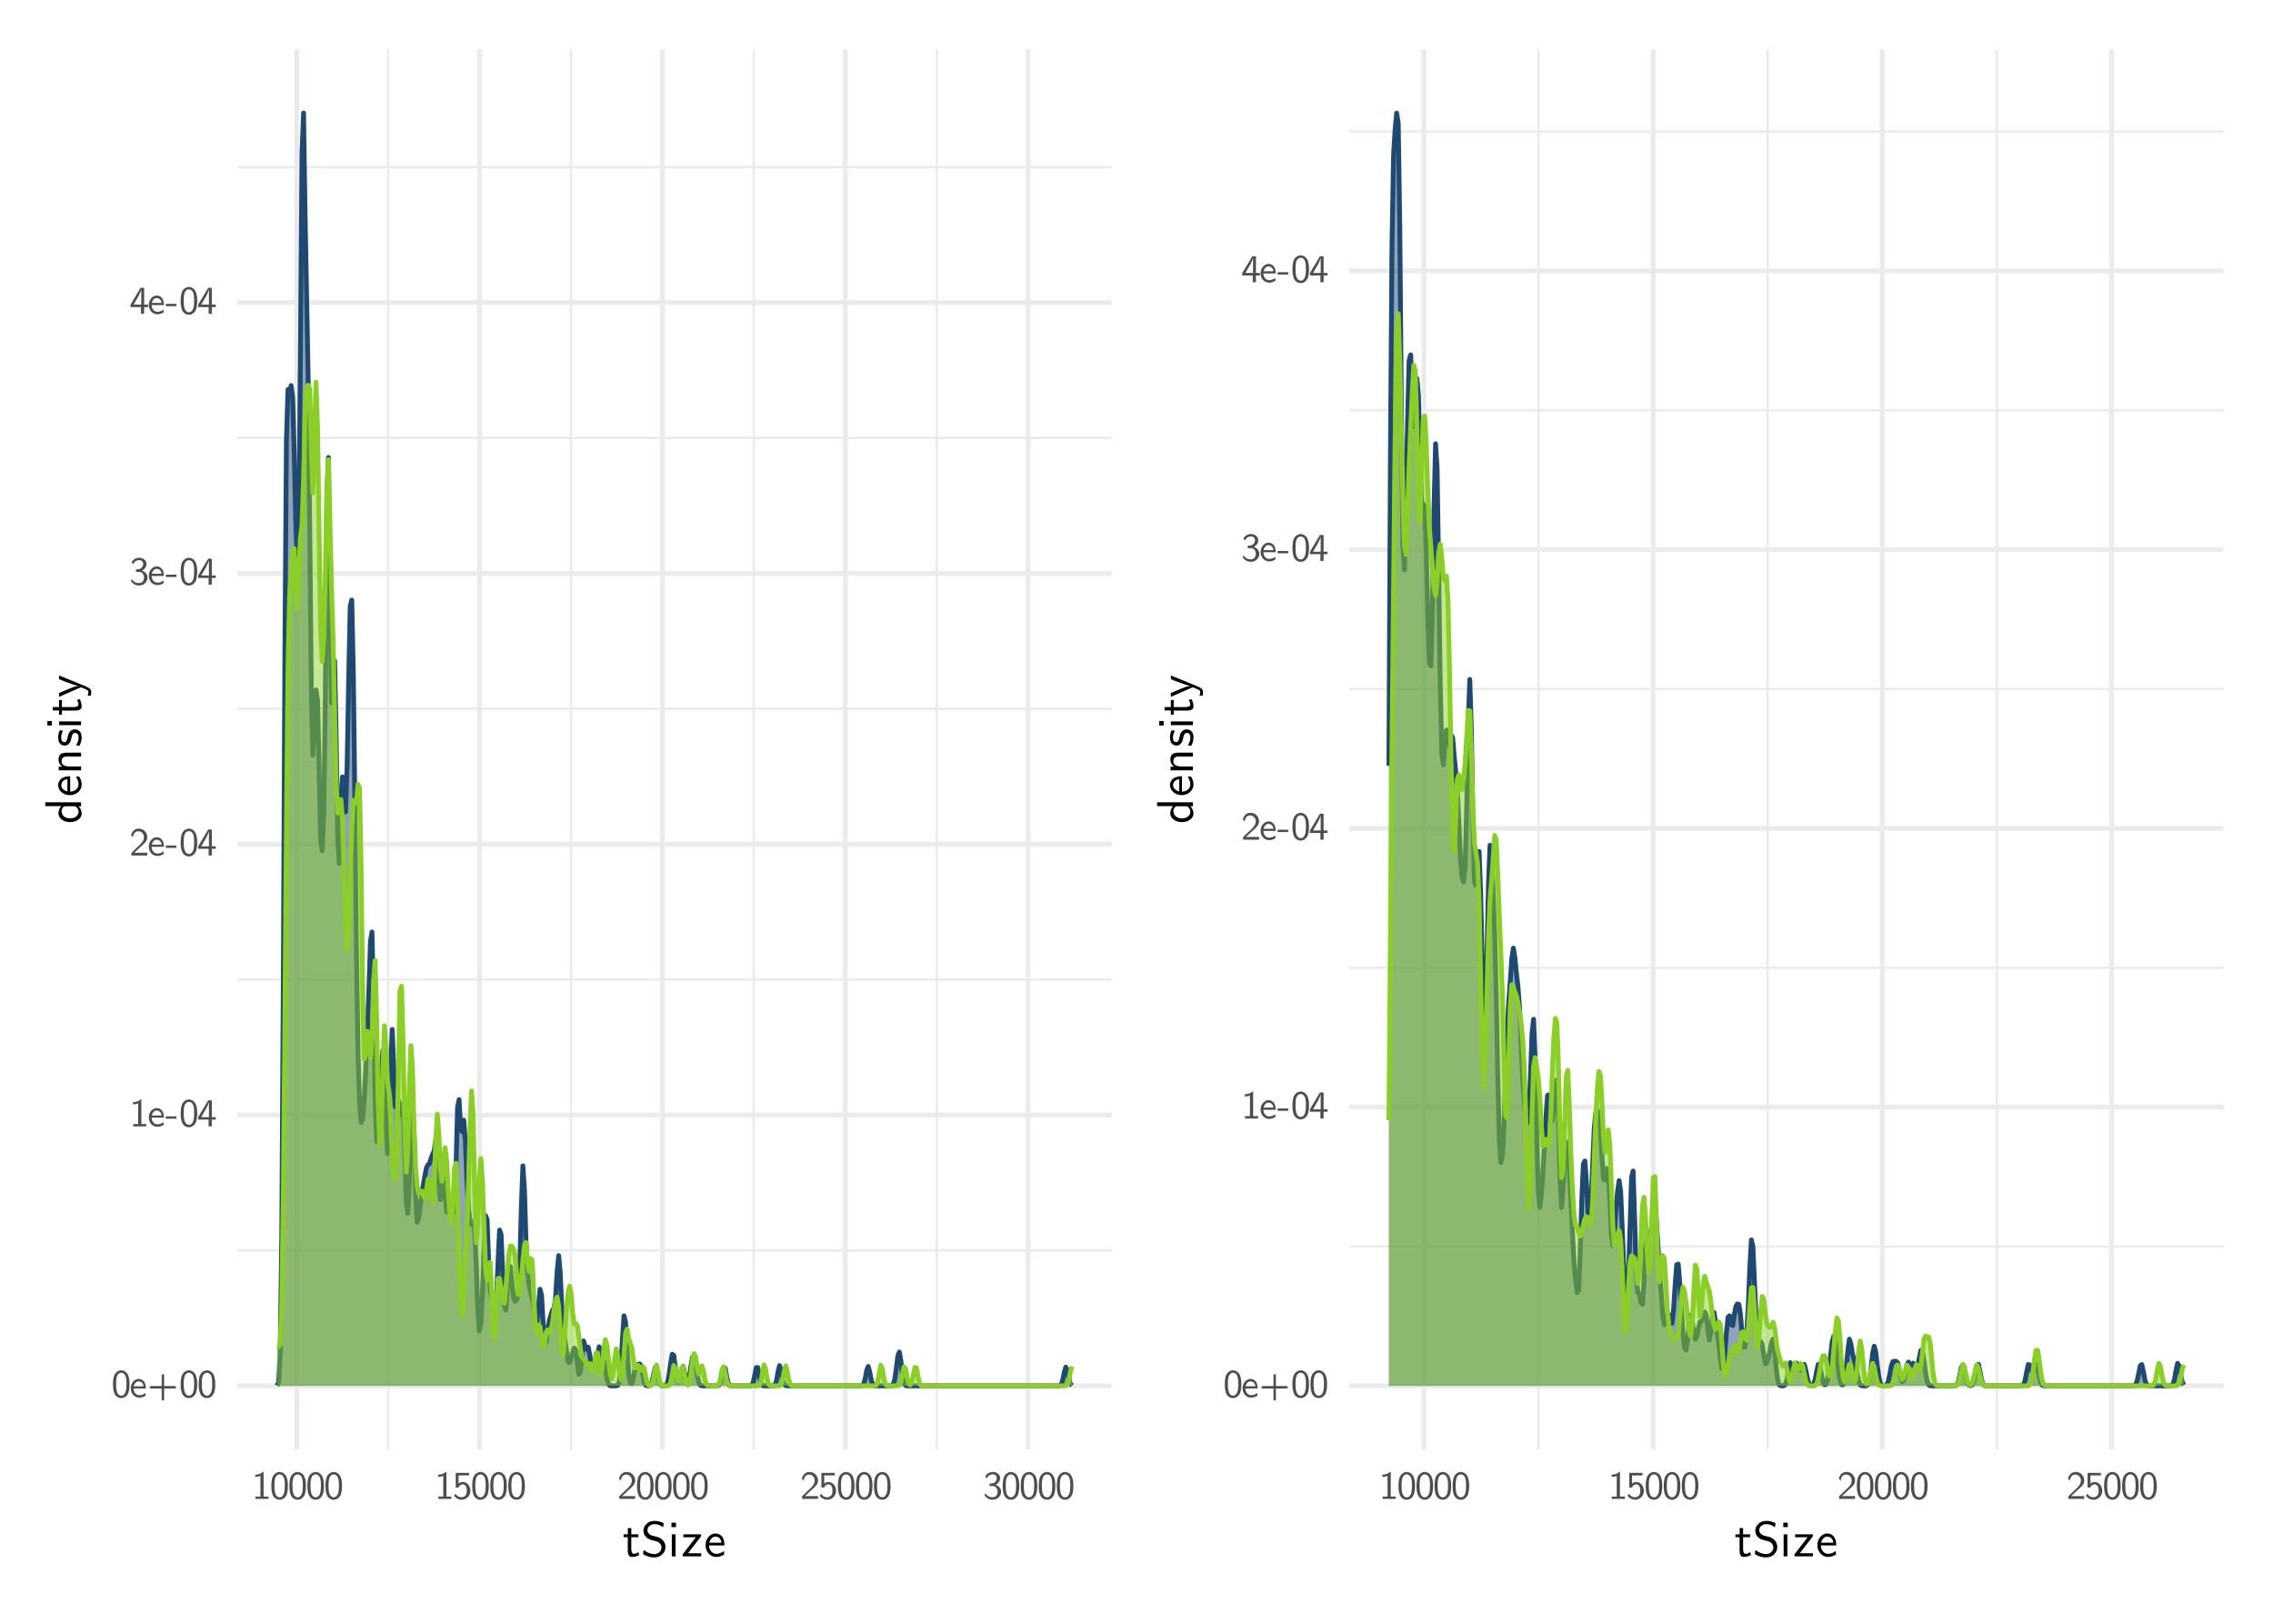 <?xml version="1.0" encoding="UTF-8"?>
<svg xmlns="http://www.w3.org/2000/svg" xmlns:xlink="http://www.w3.org/1999/xlink" width="504pt" height="360pt" viewBox="0 0 504 360" version="1.1">
<defs>
<g>
<symbol overflow="visible" id="glyph0-0">
<path style="stroke:none;" d="M 0.078 -0.078 L 0.078 -6.734 L 6.594 -6.734 L 6.594 -0.078 Z M 0.609 -0.984 L 3.047 -3.422 L 0.609 -5.828 Z M 0.922 -0.609 L 5.766 -0.609 L 3.344 -3.047 Z M 0.922 -6.203 L 3.344 -3.781 L 5.766 -6.203 Z M 3.641 -3.422 L 6.062 -0.984 L 6.062 -5.828 Z M 3.641 -3.422 "/>
</symbol>
<symbol overflow="visible" id="glyph0-1">
<path style="stroke:none;" d="M 0.359 -2.734 L 0.359 -2.875 C 0.359 -3.102 0.363 -3.301 0.375 -3.469 C 0.383 -3.645 0.41 -3.867 0.453 -4.141 C 0.504 -4.422 0.566 -4.66 0.641 -4.859 C 0.723 -5.055 0.848 -5.25 1.016 -5.438 C 1.191 -5.625 1.398 -5.766 1.641 -5.859 C 1.816 -5.93 2 -5.969 2.188 -5.969 C 2.352 -5.969 2.508 -5.941 2.656 -5.891 C 2.812 -5.848 2.973 -5.758 3.141 -5.625 C 3.316 -5.5 3.469 -5.332 3.594 -5.125 C 3.719 -4.914 3.82 -4.629 3.906 -4.266 C 3.988 -3.91 4.031 -3.5 4.031 -3.031 L 4.031 -2.859 C 4.031 -2.629 4.023 -2.426 4.016 -2.25 C 4.004 -2.07 3.973 -1.848 3.922 -1.578 C 3.879 -1.305 3.816 -1.07 3.734 -0.875 C 3.648 -0.688 3.52 -0.5 3.344 -0.312 C 3.176 -0.125 2.977 0.008 2.75 0.094 C 2.551 0.164 2.363 0.195 2.188 0.188 C 2.031 0.188 1.875 0.164 1.719 0.125 C 1.57 0.082 1.41 0 1.234 -0.125 C 1.055 -0.25 0.906 -0.41 0.781 -0.609 C 0.664 -0.816 0.566 -1.102 0.484 -1.469 C 0.398 -1.832 0.359 -2.254 0.359 -2.734 Z M 1.047 -2.734 C 1.047 -2.336 1.07 -1.988 1.125 -1.688 C 1.176 -1.395 1.238 -1.164 1.312 -1 C 1.395 -0.832 1.488 -0.695 1.594 -0.594 C 1.707 -0.488 1.812 -0.422 1.906 -0.391 C 2 -0.359 2.098 -0.344 2.203 -0.344 C 2.336 -0.344 2.461 -0.375 2.578 -0.438 C 2.691 -0.5 2.812 -0.609 2.938 -0.766 C 3.062 -0.922 3.16 -1.164 3.234 -1.5 C 3.305 -1.832 3.344 -2.242 3.344 -2.734 L 3.344 -3.25 C 3.344 -3.695 3.305 -4.07 3.234 -4.375 C 3.16 -4.688 3.062 -4.91 2.938 -5.047 C 2.812 -5.191 2.688 -5.289 2.562 -5.344 C 2.445 -5.395 2.32 -5.422 2.188 -5.422 C 2.051 -5.422 1.926 -5.395 1.812 -5.344 C 1.695 -5.289 1.578 -5.191 1.453 -5.047 C 1.328 -4.91 1.227 -4.688 1.156 -4.375 C 1.082 -4.062 1.047 -3.688 1.047 -3.25 Z M 1.047 -2.734 "/>
</symbol>
<symbol overflow="visible" id="glyph0-2">
<path style="stroke:none;" d="M 0.297 -1.984 C 0.297 -2.566 0.473 -3.055 0.828 -3.453 C 1.18 -3.859 1.598 -4.062 2.078 -4.062 C 2.254 -4.062 2.422 -4.031 2.578 -3.969 C 2.734 -3.914 2.891 -3.82 3.047 -3.688 C 3.211 -3.562 3.348 -3.367 3.453 -3.109 C 3.555 -2.859 3.617 -2.551 3.641 -2.188 L 3.641 -1.938 L 0.922 -1.938 C 0.93 -1.5 1.062 -1.141 1.312 -0.859 C 1.57 -0.586 1.875 -0.453 2.219 -0.453 C 2.664 -0.453 3.109 -0.613 3.547 -0.938 L 3.609 -0.359 C 3.16 -0.055 2.695 0.094 2.219 0.094 C 1.656 0.094 1.191 -0.109 0.828 -0.516 C 0.473 -0.93 0.297 -1.422 0.297 -1.984 Z M 0.953 -2.422 L 3.141 -2.422 C 3.109 -2.648 3.047 -2.844 2.953 -3 C 2.859 -3.156 2.754 -3.266 2.641 -3.328 C 2.523 -3.398 2.422 -3.445 2.328 -3.469 C 2.242 -3.5 2.16 -3.516 2.078 -3.516 C 1.773 -3.516 1.523 -3.398 1.328 -3.172 C 1.141 -2.941 1.016 -2.691 0.953 -2.422 Z M 0.953 -2.422 "/>
</symbol>
<symbol overflow="visible" id="glyph0-3">
<path style="stroke:none;" d="M 0.562 -2 C 0.508 -2.062 0.484 -2.129 0.484 -2.203 C 0.484 -2.273 0.504 -2.332 0.547 -2.375 C 0.586 -2.414 0.629 -2.441 0.672 -2.453 C 0.723 -2.461 0.797 -2.469 0.891 -2.469 L 3.156 -2.469 L 3.156 -4.734 C 3.156 -4.992 3.242 -5.125 3.422 -5.125 C 3.598 -5.125 3.688 -4.992 3.688 -4.734 L 3.688 -2.469 L 5.969 -2.469 C 6.219 -2.469 6.344 -2.379 6.344 -2.203 C 6.344 -2.023 6.223 -1.938 5.984 -1.938 L 3.688 -1.938 L 3.688 0.328 C 3.688 0.598 3.598 0.734 3.422 0.734 C 3.348 0.734 3.285 0.707 3.234 0.656 C 3.191 0.613 3.164 0.57 3.156 0.531 C 3.156 0.508 3.156 0.441 3.156 0.328 L 3.156 -1.938 L 0.875 -1.938 C 0.852 -1.926 0.832 -1.922 0.812 -1.922 C 0.695 -1.922 0.613 -1.945 0.562 -2 Z M 0.562 -2 "/>
</symbol>
<symbol overflow="visible" id="glyph0-4">
<path style="stroke:none;" d="M 0.797 -4.875 L 0.797 -5.375 C 1.492 -5.375 2.051 -5.57 2.469 -5.969 L 2.641 -5.969 L 2.641 -0.516 L 3.734 -0.516 L 3.734 0 L 0.844 0 L 0.844 -0.516 L 1.938 -0.516 L 1.938 -5.078 C 1.582 -4.941 1.203 -4.875 0.797 -4.875 Z M 0.797 -4.875 "/>
</symbol>
<symbol overflow="visible" id="glyph0-5">
<path style="stroke:none;" d="M 0.078 -1.703 L 0.078 -2.219 L 2.422 -2.219 L 2.422 -1.703 Z M 0.078 -1.703 "/>
</symbol>
<symbol overflow="visible" id="glyph0-6">
<path style="stroke:none;" d="M 0.234 -1.5 C 0.234 -1.5 0.234 -1.641 0.234 -1.922 C 0.234 -1.992 0.266 -2.086 0.328 -2.203 L 2.469 -5.766 L 3.266 -5.766 L 3.266 -2.047 L 4.141 -2.047 L 4.141 -1.5 L 3.266 -1.5 L 3.266 0 L 2.562 0 L 2.562 -1.5 Z M 0.922 -2.047 L 2.625 -2.047 L 2.625 -5.438 C 2.582 -5.219 2.492 -4.957 2.359 -4.656 C 2.234 -4.363 2.113 -4.113 2 -3.906 C 1.883 -3.695 1.625 -3.25 1.219 -2.562 C 1.094 -2.332 0.992 -2.16 0.922 -2.047 Z M 0.922 -2.047 "/>
</symbol>
<symbol overflow="visible" id="glyph0-7">
<path style="stroke:none;" d="M 0.359 -4.516 C 0.648 -5.484 1.219 -5.969 2.062 -5.969 C 2.625 -5.969 3.078 -5.781 3.422 -5.406 C 3.773 -5.039 3.953 -4.598 3.953 -4.078 C 3.953 -3.867 3.922 -3.68 3.859 -3.516 C 3.805 -3.348 3.695 -3.164 3.531 -2.969 C 3.375 -2.781 3.234 -2.629 3.109 -2.516 C 2.984 -2.398 2.773 -2.211 2.484 -1.953 C 2.328 -1.805 1.852 -1.359 1.062 -0.609 L 3.953 -0.625 L 3.953 0 L 0.422 0 L 0.422 -0.578 L 1.578 -1.703 C 1.617 -1.754 1.719 -1.848 1.875 -1.984 C 2.031 -2.129 2.133 -2.223 2.188 -2.266 C 2.238 -2.316 2.328 -2.406 2.453 -2.531 C 2.578 -2.664 2.66 -2.766 2.703 -2.828 C 2.754 -2.891 2.82 -2.977 2.906 -3.094 C 3 -3.207 3.055 -3.305 3.078 -3.391 C 3.109 -3.484 3.141 -3.586 3.172 -3.703 C 3.203 -3.816 3.219 -3.938 3.219 -4.062 C 3.219 -4.438 3.098 -4.75 2.859 -5 C 2.629 -5.258 2.328 -5.391 1.953 -5.391 C 1.754 -5.391 1.578 -5.344 1.422 -5.25 C 1.266 -5.164 1.145 -5.055 1.062 -4.922 C 0.988 -4.785 0.926 -4.648 0.875 -4.516 C 0.82 -4.391 0.785 -4.281 0.766 -4.188 L 0.734 -4.031 Z M 0.359 -4.516 "/>
</symbol>
<symbol overflow="visible" id="glyph0-8">
<path style="stroke:none;" d="M 0.359 -0.719 L 0.453 -1.25 C 0.641 -1 0.859 -0.797 1.109 -0.641 C 1.367 -0.492 1.57 -0.41 1.719 -0.391 C 1.875 -0.367 2.016 -0.359 2.141 -0.359 C 2.473 -0.359 2.738 -0.473 2.938 -0.703 C 3.133 -0.941 3.234 -1.242 3.234 -1.609 C 3.234 -1.941 3.133 -2.227 2.938 -2.469 C 2.75 -2.719 2.469 -2.844 2.094 -2.844 L 1.453 -2.844 L 1.453 -3.391 C 1.598 -3.398 1.723 -3.41 1.828 -3.422 C 1.93 -3.43 1.992 -3.438 2.016 -3.438 C 2.047 -3.438 2.07 -3.438 2.094 -3.438 C 2.375 -3.488 2.602 -3.629 2.781 -3.859 C 2.957 -4.086 3.047 -4.344 3.047 -4.625 C 3.047 -4.863 2.961 -5.055 2.797 -5.203 C 2.641 -5.359 2.43 -5.438 2.172 -5.438 C 1.648 -5.438 1.238 -5.219 0.938 -4.781 C 0.906 -4.727 0.859 -4.641 0.797 -4.516 L 0.484 -5 C 0.891 -5.645 1.457 -5.969 2.188 -5.969 C 2.633 -5.969 3.008 -5.832 3.312 -5.562 C 3.625 -5.301 3.781 -4.988 3.781 -4.625 C 3.781 -3.988 3.453 -3.484 2.797 -3.109 C 3.203 -2.973 3.504 -2.766 3.703 -2.484 C 3.91 -2.211 4.016 -1.91 4.016 -1.578 C 4.016 -1.109 3.836 -0.695 3.484 -0.344 C 3.129 0.008 2.688 0.188 2.156 0.188 C 1.438 0.188 0.836 -0.113 0.359 -0.719 Z M 0.359 -0.719 "/>
</symbol>
<symbol overflow="visible" id="glyph0-9">
<path style="stroke:none;" d="M 0.328 -0.672 L 0.625 -1.156 C 0.957 -0.625 1.414 -0.359 2 -0.359 C 2.289 -0.359 2.555 -0.469 2.797 -0.688 C 3.035 -0.914 3.156 -1.285 3.156 -1.797 C 3.156 -2.285 3.066 -2.645 2.891 -2.875 C 2.723 -3.102 2.516 -3.219 2.266 -3.219 C 1.859 -3.219 1.535 -2.984 1.297 -2.516 L 0.703 -2.516 L 0.703 -5.766 L 3.656 -5.766 L 3.656 -5.203 L 1.328 -5.203 L 1.328 -3.391 C 1.629 -3.641 1.945 -3.758 2.281 -3.75 C 2.727 -3.75 3.117 -3.562 3.453 -3.188 C 3.785 -2.812 3.953 -2.348 3.953 -1.797 C 3.953 -1.234 3.758 -0.758 3.375 -0.375 C 2.988 0 2.535 0.188 2.016 0.188 C 1.68 0.188 1.363 0.109 1.062 -0.047 C 0.77 -0.203 0.523 -0.41 0.328 -0.672 Z M 0.328 -0.672 "/>
</symbol>
<symbol overflow="visible" id="glyph1-0">
<path style="stroke:none;" d="M 0.109 -0.109 L 0.109 -8.422 L 8.25 -8.422 L 8.25 -0.109 Z M 0.766 -1.234 L 3.812 -4.266 L 0.766 -7.297 Z M 1.156 -0.766 L 7.203 -0.766 L 4.172 -3.812 Z M 1.156 -7.75 L 4.172 -4.719 L 7.203 -7.75 Z M 4.562 -4.266 L 7.594 -1.234 L 7.594 -7.297 Z M 4.562 -4.266 "/>
</symbol>
<symbol overflow="visible" id="glyph1-1">
<path style="stroke:none;" d="M 0.203 -4.25 L 0.203 -4.891 L 1.141 -4.891 L 1.141 -6.281 L 1.906 -6.281 L 1.906 -4.891 L 3.469 -4.891 L 3.469 -4.25 L 1.906 -4.25 L 1.906 -1.547 C 1.906 -0.898 2.109 -0.578 2.516 -0.578 C 2.816 -0.578 3.133 -0.703 3.469 -0.953 L 3.656 -0.297 C 3.133 -0.016 2.594 0.125 2.031 0.125 C 1.426 0.125 1.125 -0.348 1.125 -1.297 L 1.125 -4.25 Z M 0.203 -4.25 "/>
</symbol>
<symbol overflow="visible" id="glyph1-2">
<path style="stroke:none;" d="M 0.484 -0.516 L 0.656 -1.422 C 1.426 -0.816 2.207 -0.516 3 -0.516 C 3.477 -0.516 3.863 -0.66 4.156 -0.953 C 4.457 -1.242 4.609 -1.582 4.609 -1.969 C 4.609 -2.258 4.52 -2.52 4.344 -2.75 C 4.176 -2.988 3.945 -3.164 3.656 -3.281 C 3.645 -3.289 3.191 -3.414 2.297 -3.656 C 1.848 -3.77 1.453 -4.008 1.109 -4.375 C 0.773 -4.738 0.609 -5.18 0.609 -5.703 C 0.609 -6.273 0.836 -6.781 1.297 -7.219 C 1.754 -7.656 2.352 -7.875 3.094 -7.875 C 3.781 -7.875 4.453 -7.695 5.109 -7.344 L 4.953 -6.438 C 4.641 -6.676 4.352 -6.852 4.094 -6.969 C 3.832 -7.082 3.492 -7.141 3.078 -7.141 C 2.598 -7.141 2.211 -7.008 1.922 -6.75 C 1.629 -6.488 1.484 -6.188 1.484 -5.844 C 1.484 -5.582 1.566 -5.344 1.734 -5.125 C 1.898 -4.914 2.109 -4.758 2.359 -4.656 C 2.461 -4.613 2.727 -4.539 3.156 -4.438 C 3.594 -4.344 3.879 -4.266 4.016 -4.203 C 4.422 -4.035 4.766 -3.766 5.047 -3.391 C 5.336 -3.023 5.484 -2.586 5.484 -2.078 C 5.484 -1.453 5.25 -0.91 4.781 -0.453 C 4.32 0.004 3.727 0.234 3 0.234 C 2.125 0.234 1.285 -0.016 0.484 -0.516 Z M 0.484 -0.516 "/>
</symbol>
<symbol overflow="visible" id="glyph1-3">
<path style="stroke:none;" d="M 0.812 -6.484 L 0.812 -7.469 L 1.812 -7.469 L 1.812 -6.484 Z M 0.891 0 L 0.891 -4.891 L 1.719 -4.891 L 1.719 0 Z M 0.891 0 "/>
</symbol>
<symbol overflow="visible" id="glyph1-4">
<path style="stroke:none;" d="M 0.297 0 L 0.297 -0.453 L 3.219 -4.25 L 2.891 -4.234 L 0.453 -4.234 L 0.453 -4.891 L 4.375 -4.891 L 4.375 -4.453 L 1.469 -0.688 L 4.406 -0.688 L 4.406 0 Z M 0.297 0 "/>
</symbol>
<symbol overflow="visible" id="glyph1-5">
<path style="stroke:none;" d="M 0.375 -2.484 C 0.375 -3.211 0.594 -3.828 1.031 -4.328 C 1.477 -4.828 2 -5.078 2.594 -5.078 C 2.812 -5.078 3.02 -5.039 3.219 -4.969 C 3.414 -4.895 3.613 -4.773 3.812 -4.609 C 4.02 -4.453 4.188 -4.211 4.312 -3.891 C 4.445 -3.566 4.531 -3.18 4.562 -2.734 L 4.562 -2.422 L 1.141 -2.422 C 1.16 -1.867 1.328 -1.422 1.641 -1.078 C 1.961 -0.734 2.336 -0.562 2.766 -0.562 C 3.328 -0.562 3.883 -0.766 4.438 -1.172 L 4.516 -0.438 C 3.953 -0.062 3.367 0.125 2.766 0.125 C 2.066 0.125 1.492 -0.129 1.047 -0.641 C 0.598 -1.16 0.375 -1.773 0.375 -2.484 Z M 1.203 -3.031 L 3.922 -3.031 C 3.879 -3.312 3.801 -3.551 3.688 -3.75 C 3.57 -3.945 3.441 -4.086 3.297 -4.172 C 3.16 -4.254 3.035 -4.312 2.922 -4.344 C 2.805 -4.375 2.695 -4.391 2.594 -4.391 C 2.219 -4.391 1.91 -4.242 1.672 -3.953 C 1.43 -3.672 1.273 -3.363 1.203 -3.031 Z M 1.203 -3.031 "/>
</symbol>
<symbol overflow="visible" id="glyph2-0">
<path style="stroke:none;" d="M -0.109 -0.109 L -8.422 -0.109 L -8.422 -8.25 L -0.109 -8.25 Z M -1.234 -0.766 L -4.266 -3.812 L -7.297 -0.766 Z M -0.766 -1.156 L -0.766 -7.203 L -3.812 -4.172 Z M -7.75 -1.156 L -4.719 -4.172 L -7.75 -7.203 Z M -4.266 -4.562 L -1.234 -7.594 L -7.297 -7.594 Z M -4.266 -4.562 "/>
</symbol>
<symbol overflow="visible" id="glyph2-1">
<path style="stroke:none;" d="M -2.438 -0.391 C -3.164 -0.391 -3.773 -0.578 -4.266 -0.953 C -4.766 -1.336 -5.016 -1.801 -5.016 -2.344 C -5.016 -2.906 -4.812 -3.438 -4.406 -3.938 L -7.938 -3.938 L -7.938 -4.781 L 0 -4.781 L 0 -3.906 L -0.562 -3.906 C -0.102 -3.426 0.125 -2.883 0.125 -2.281 C 0.125 -1.738 -0.129 -1.285 -0.641 -0.922 C -1.148 -0.566 -1.75 -0.391 -2.438 -0.391 Z M -2.438 -1.234 C -1.789 -1.234 -1.316 -1.391 -1.016 -1.703 C -0.711 -2.016 -0.562 -2.359 -0.562 -2.734 C -0.562 -3.035 -0.664 -3.305 -0.875 -3.547 C -1.082 -3.785 -1.281 -3.906 -1.469 -3.906 L -3.578 -3.906 C -3.711 -3.906 -3.852 -3.828 -4 -3.672 C -4.219 -3.43 -4.328 -3.16 -4.328 -2.859 L -4.328 -2.844 C -4.328 -2.664 -4.297 -2.488 -4.234 -2.312 C -4.172 -2.145 -4.07 -1.973 -3.938 -1.797 C -3.801 -1.629 -3.602 -1.492 -3.344 -1.391 C -3.082 -1.285 -2.781 -1.234 -2.438 -1.234 Z M -2.438 -1.234 "/>
</symbol>
<symbol overflow="visible" id="glyph2-2">
<path style="stroke:none;" d="M -2.484 -0.375 C -3.211 -0.375 -3.828 -0.594 -4.328 -1.031 C -4.828 -1.477 -5.078 -2 -5.078 -2.594 C -5.078 -2.812 -5.039 -3.02 -4.969 -3.219 C -4.895 -3.414 -4.773 -3.613 -4.609 -3.812 C -4.453 -4.02 -4.211 -4.188 -3.891 -4.312 C -3.566 -4.445 -3.18 -4.531 -2.734 -4.562 L -2.422 -4.562 L -2.422 -1.141 C -1.867 -1.16 -1.422 -1.328 -1.078 -1.641 C -0.734 -1.961 -0.562 -2.336 -0.562 -2.766 C -0.562 -3.328 -0.766 -3.883 -1.172 -4.438 L -0.438 -4.516 C -0.062 -3.953 0.125 -3.367 0.125 -2.766 C 0.125 -2.066 -0.129 -1.492 -0.641 -1.047 C -1.16 -0.598 -1.773 -0.375 -2.484 -0.375 Z M -3.031 -1.203 L -3.031 -3.922 C -3.312 -3.879 -3.551 -3.801 -3.75 -3.688 C -3.945 -3.57 -4.086 -3.441 -4.172 -3.297 C -4.254 -3.16 -4.312 -3.035 -4.344 -2.922 C -4.375 -2.805 -4.391 -2.695 -4.391 -2.594 C -4.391 -2.219 -4.242 -1.91 -3.953 -1.672 C -3.672 -1.43 -3.363 -1.273 -3.031 -1.203 Z M -3.031 -1.203 "/>
</symbol>
<symbol overflow="visible" id="glyph2-3">
<path style="stroke:none;" d="M 0 -0.875 L -4.953 -0.875 L -4.953 -1.688 L -4.172 -1.688 C -4.723 -2.113 -5 -2.645 -5 -3.281 C -5 -3.562 -4.957 -3.797 -4.875 -3.984 C -4.801 -4.18 -4.703 -4.332 -4.578 -4.438 C -4.461 -4.539 -4.316 -4.617 -4.141 -4.672 C -3.961 -4.723 -3.801 -4.754 -3.656 -4.766 C -3.52 -4.785 -3.359 -4.797 -3.172 -4.797 L 0 -4.797 L 0 -3.938 L -3.094 -3.938 C -3.219 -3.938 -3.316 -3.93 -3.391 -3.922 C -3.461 -3.922 -3.566 -3.898 -3.703 -3.859 C -3.836 -3.828 -3.941 -3.773 -4.016 -3.703 C -4.098 -3.629 -4.172 -3.52 -4.234 -3.375 C -4.297 -3.238 -4.328 -3.066 -4.328 -2.859 C -4.328 -2.461 -4.16 -2.176 -3.828 -2 C -3.504 -1.82 -3.109 -1.734 -2.641 -1.734 L 0 -1.734 Z M 0 -0.875 "/>
</symbol>
<symbol overflow="visible" id="glyph2-4">
<path style="stroke:none;" d="M -0.375 -0.297 L -1.125 -0.438 C -1.113 -0.445 -1.082 -0.488 -1.031 -0.562 C -0.988 -0.645 -0.957 -0.707 -0.938 -0.75 C -0.914 -0.789 -0.879 -0.859 -0.828 -0.953 C -0.785 -1.047 -0.75 -1.129 -0.719 -1.203 C -0.695 -1.285 -0.672 -1.375 -0.641 -1.469 C -0.617 -1.57 -0.598 -1.68 -0.578 -1.797 C -0.566 -1.91 -0.562 -2.031 -0.562 -2.156 C -0.562 -2.52 -0.641 -2.781 -0.797 -2.938 C -0.953 -3.102 -1.129 -3.188 -1.328 -3.188 C -1.504 -3.188 -1.648 -3.117 -1.766 -2.984 C -1.891 -2.848 -1.977 -2.707 -2.031 -2.562 C -2.051 -2.488 -2.086 -2.32 -2.141 -2.062 C -2.191 -1.812 -2.234 -1.629 -2.266 -1.516 C -2.359 -1.211 -2.52 -0.941 -2.75 -0.703 C -2.988 -0.473 -3.281 -0.359 -3.625 -0.359 C -3.789 -0.359 -3.945 -0.383 -4.094 -0.438 C -4.25 -0.488 -4.406 -0.57 -4.562 -0.688 C -4.719 -0.812 -4.844 -1 -4.938 -1.25 C -5.031 -1.508 -5.078 -1.816 -5.078 -2.172 C -5.078 -2.691 -4.961 -3.223 -4.734 -3.766 L -4 -3.656 C -4.008 -3.645 -4.031 -3.598 -4.062 -3.516 C -4.094 -3.441 -4.113 -3.398 -4.125 -3.391 C -4.133 -3.379 -4.148 -3.336 -4.172 -3.266 C -4.203 -3.203 -4.223 -3.156 -4.234 -3.125 C -4.242 -3.102 -4.258 -3.055 -4.281 -2.984 C -4.312 -2.922 -4.328 -2.867 -4.328 -2.828 C -4.328 -2.797 -4.336 -2.742 -4.359 -2.672 C -4.379 -2.609 -4.391 -2.547 -4.391 -2.484 C -4.398 -2.43 -4.406 -2.367 -4.406 -2.297 C -4.406 -2.223 -4.406 -2.145 -4.406 -2.062 C -4.406 -1.727 -4.336 -1.488 -4.203 -1.344 C -4.066 -1.207 -3.91 -1.141 -3.734 -1.141 C -3.492 -1.141 -3.32 -1.238 -3.219 -1.438 C -3.113 -1.633 -3.031 -1.906 -2.969 -2.25 C -2.906 -2.602 -2.836 -2.852 -2.766 -3 C -2.648 -3.27 -2.473 -3.492 -2.234 -3.672 C -2.004 -3.859 -1.723 -3.953 -1.391 -3.953 C -1.223 -3.953 -1.055 -3.926 -0.891 -3.875 C -0.734 -3.832 -0.57 -3.75 -0.406 -3.625 C -0.25 -3.5 -0.117 -3.312 -0.016 -3.062 C 0.078 -2.812 0.125 -2.516 0.125 -2.172 C 0.125 -1.523 -0.039 -0.898 -0.375 -0.297 Z M -0.375 -0.297 "/>
</symbol>
<symbol overflow="visible" id="glyph2-5">
<path style="stroke:none;" d="M -6.484 -0.812 L -7.469 -0.812 L -7.469 -1.812 L -6.484 -1.812 Z M 0 -0.891 L -4.891 -0.891 L -4.891 -1.719 L 0 -1.719 Z M 0 -0.891 "/>
</symbol>
<symbol overflow="visible" id="glyph2-6">
<path style="stroke:none;" d="M -4.25 -0.203 L -4.891 -0.203 L -4.891 -1.141 L -6.281 -1.141 L -6.281 -1.906 L -4.891 -1.906 L -4.891 -3.469 L -4.25 -3.469 L -4.25 -1.906 L -1.547 -1.906 C -0.898 -1.906 -0.578 -2.109 -0.578 -2.516 C -0.578 -2.816 -0.703 -3.133 -0.953 -3.469 L -0.297 -3.656 C -0.016 -3.133 0.125 -2.594 0.125 -2.031 C 0.125 -1.426 -0.348 -1.125 -1.297 -1.125 L -4.25 -1.125 Z M -4.25 -0.203 "/>
</symbol>
<symbol overflow="visible" id="glyph2-7">
<path style="stroke:none;" d="M -4.891 -0.156 L -4.891 -1.016 C -3.816 -1.484 -2.973 -1.836 -2.359 -2.078 C -1.754 -2.316 -1.375 -2.453 -1.219 -2.484 C -1.062 -2.523 -0.836 -2.566 -0.547 -2.609 C -1.055 -2.629 -2.504 -3.117 -4.891 -4.078 L -4.891 -4.906 L 0.984 -2.516 C 1.473 -2.305 1.805 -2.109 1.984 -1.922 C 2.16 -1.742 2.25 -1.52 2.25 -1.25 C 2.25 -0.945 2.223 -0.68 2.172 -0.453 L 1.453 -0.391 C 1.578 -0.785 1.641 -1.055 1.641 -1.203 C 1.641 -1.398 1.566 -1.547 1.422 -1.641 C 1.273 -1.742 0.957 -1.895 0.469 -2.094 C 0.344 -2.145 0.242 -2.188 0.172 -2.219 C 0.098 -2.25 0.035 -2.266 -0.016 -2.266 C -0.066 -2.266 -0.129 -2.25 -0.203 -2.219 Z M -4.891 -0.156 "/>
</symbol>
</g>
<clipPath id="clip1">
  <path d="M 52.629 276 L 246.52 276 L 246.52 278 L 52.629 278 Z M 52.629 276 "/>
</clipPath>
<clipPath id="clip2">
  <path d="M 52.629 216 L 246.52 216 L 246.52 218 L 52.629 218 Z M 52.629 216 "/>
</clipPath>
<clipPath id="clip3">
  <path d="M 52.629 156 L 246.52 156 L 246.52 158 L 52.629 158 Z M 52.629 156 "/>
</clipPath>
<clipPath id="clip4">
  <path d="M 52.629 96 L 246.52 96 L 246.52 98 L 52.629 98 Z M 52.629 96 "/>
</clipPath>
<clipPath id="clip5">
  <path d="M 52.629 36 L 246.52 36 L 246.52 38 L 52.629 38 Z M 52.629 36 "/>
</clipPath>
<clipPath id="clip6">
  <path d="M 85 10.957 L 87 10.957 L 87 321.367 L 85 321.367 Z M 85 10.957 "/>
</clipPath>
<clipPath id="clip7">
  <path d="M 126 10.957 L 127 10.957 L 127 321.367 L 126 321.367 Z M 126 10.957 "/>
</clipPath>
<clipPath id="clip8">
  <path d="M 166 10.957 L 168 10.957 L 168 321.367 L 166 321.367 Z M 166 10.957 "/>
</clipPath>
<clipPath id="clip9">
  <path d="M 207 10.957 L 208 10.957 L 208 321.367 L 207 321.367 Z M 207 10.957 "/>
</clipPath>
<clipPath id="clip10">
  <path d="M 52.629 306 L 246.52 306 L 246.52 308 L 52.629 308 Z M 52.629 306 "/>
</clipPath>
<clipPath id="clip11">
  <path d="M 52.629 246 L 246.52 246 L 246.52 248 L 52.629 248 Z M 52.629 246 "/>
</clipPath>
<clipPath id="clip12">
  <path d="M 52.629 186 L 246.52 186 L 246.52 188 L 52.629 188 Z M 52.629 186 "/>
</clipPath>
<clipPath id="clip13">
  <path d="M 52.629 126 L 246.52 126 L 246.52 128 L 52.629 128 Z M 52.629 126 "/>
</clipPath>
<clipPath id="clip14">
  <path d="M 52.629 66 L 246.52 66 L 246.52 68 L 52.629 68 Z M 52.629 66 "/>
</clipPath>
<clipPath id="clip15">
  <path d="M 65 10.957 L 67 10.957 L 67 321.367 L 65 321.367 Z M 65 10.957 "/>
</clipPath>
<clipPath id="clip16">
  <path d="M 105 10.957 L 107 10.957 L 107 321.367 L 105 321.367 Z M 105 10.957 "/>
</clipPath>
<clipPath id="clip17">
  <path d="M 146 10.957 L 148 10.957 L 148 321.367 L 146 321.367 Z M 146 10.957 "/>
</clipPath>
<clipPath id="clip18">
  <path d="M 186 10.957 L 188 10.957 L 188 321.367 L 186 321.367 Z M 186 10.957 "/>
</clipPath>
<clipPath id="clip19">
  <path d="M 227 10.957 L 229 10.957 L 229 321.367 L 227 321.367 Z M 227 10.957 "/>
</clipPath>
<clipPath id="clip20">
  <path d="M 299.152 276 L 493.043 276 L 493.043 277 L 299.152 277 Z M 299.152 276 "/>
</clipPath>
<clipPath id="clip21">
  <path d="M 299.152 214 L 493.043 214 L 493.043 215 L 299.152 215 Z M 299.152 214 "/>
</clipPath>
<clipPath id="clip22">
  <path d="M 299.152 152 L 493.043 152 L 493.043 154 L 299.152 154 Z M 299.152 152 "/>
</clipPath>
<clipPath id="clip23">
  <path d="M 299.152 90 L 493.043 90 L 493.043 92 L 299.152 92 Z M 299.152 90 "/>
</clipPath>
<clipPath id="clip24">
  <path d="M 299.152 28 L 493.043 28 L 493.043 30 L 299.152 30 Z M 299.152 28 "/>
</clipPath>
<clipPath id="clip25">
  <path d="M 340 10.957 L 342 10.957 L 342 321.367 L 340 321.367 Z M 340 10.957 "/>
</clipPath>
<clipPath id="clip26">
  <path d="M 391 10.957 L 393 10.957 L 393 321.367 L 391 321.367 Z M 391 10.957 "/>
</clipPath>
<clipPath id="clip27">
  <path d="M 442 10.957 L 444 10.957 L 444 321.367 L 442 321.367 Z M 442 10.957 "/>
</clipPath>
<clipPath id="clip28">
  <path d="M 299.152 306 L 493.043 306 L 493.043 308 L 299.152 308 Z M 299.152 306 "/>
</clipPath>
<clipPath id="clip29">
  <path d="M 299.152 244 L 493.043 244 L 493.043 246 L 299.152 246 Z M 299.152 244 "/>
</clipPath>
<clipPath id="clip30">
  <path d="M 299.152 183 L 493.043 183 L 493.043 185 L 299.152 185 Z M 299.152 183 "/>
</clipPath>
<clipPath id="clip31">
  <path d="M 299.152 121 L 493.043 121 L 493.043 123 L 299.152 123 Z M 299.152 121 "/>
</clipPath>
<clipPath id="clip32">
  <path d="M 299.152 59 L 493.043 59 L 493.043 61 L 299.152 61 Z M 299.152 59 "/>
</clipPath>
<clipPath id="clip33">
  <path d="M 315 10.957 L 317 10.957 L 317 321.367 L 315 321.367 Z M 315 10.957 "/>
</clipPath>
<clipPath id="clip34">
  <path d="M 366 10.957 L 368 10.957 L 368 321.367 L 366 321.367 Z M 366 10.957 "/>
</clipPath>
<clipPath id="clip35">
  <path d="M 416 10.957 L 418 10.957 L 418 321.367 L 416 321.367 Z M 416 10.957 "/>
</clipPath>
<clipPath id="clip36">
  <path d="M 467 10.957 L 469 10.957 L 469 321.367 L 467 321.367 Z M 467 10.957 "/>
</clipPath>
</defs>
<g id="surface65">
<rect x="0" y="0" width="504" height="360" style="fill:rgb(100%,100%,100%);fill-opacity:1;stroke:none;"/>
<rect x="0" y="0" width="504" height="360" style="fill:rgb(100%,100%,100%);fill-opacity:1;stroke:none;"/>
<path style="fill:none;stroke-width:1.067;stroke-linecap:round;stroke-linejoin:round;stroke:rgb(100%,100%,100%);stroke-opacity:1;stroke-miterlimit:10;" d="M 0 360 L 504 360 L 504 0 L 0 0 Z M 0 360 "/>
<g clip-path="url(#clip1)" clip-rule="nonzero">
<path style="fill:none;stroke-width:0.533;stroke-linecap:butt;stroke-linejoin:round;stroke:rgb(92.157%,92.157%,92.157%);stroke-opacity:1;stroke-miterlimit:10;" d="M 52.629 277.234 L 246.52 277.234 "/>
</g>
<g clip-path="url(#clip2)" clip-rule="nonzero">
<path style="fill:none;stroke-width:0.533;stroke-linecap:butt;stroke-linejoin:round;stroke:rgb(92.157%,92.157%,92.157%);stroke-opacity:1;stroke-miterlimit:10;" d="M 52.629 217.188 L 246.52 217.188 "/>
</g>
<g clip-path="url(#clip3)" clip-rule="nonzero">
<path style="fill:none;stroke-width:0.533;stroke-linecap:butt;stroke-linejoin:round;stroke:rgb(92.157%,92.157%,92.157%);stroke-opacity:1;stroke-miterlimit:10;" d="M 52.629 157.137 L 246.52 157.137 "/>
</g>
<g clip-path="url(#clip4)" clip-rule="nonzero">
<path style="fill:none;stroke-width:0.533;stroke-linecap:butt;stroke-linejoin:round;stroke:rgb(92.157%,92.157%,92.157%);stroke-opacity:1;stroke-miterlimit:10;" d="M 52.629 97.09 L 246.52 97.09 "/>
</g>
<g clip-path="url(#clip5)" clip-rule="nonzero">
<path style="fill:none;stroke-width:0.533;stroke-linecap:butt;stroke-linejoin:round;stroke:rgb(92.157%,92.157%,92.157%);stroke-opacity:1;stroke-miterlimit:10;" d="M 52.629 37.043 L 246.52 37.043 "/>
</g>
<g clip-path="url(#clip6)" clip-rule="nonzero">
<path style="fill:none;stroke-width:0.533;stroke-linecap:butt;stroke-linejoin:round;stroke:rgb(92.157%,92.157%,92.157%);stroke-opacity:1;stroke-miterlimit:10;" d="M 86.074 321.371 L 86.074 10.957 "/>
</g>
<g clip-path="url(#clip7)" clip-rule="nonzero">
<path style="fill:none;stroke-width:0.533;stroke-linecap:butt;stroke-linejoin:round;stroke:rgb(92.157%,92.157%,92.157%);stroke-opacity:1;stroke-miterlimit:10;" d="M 126.617 321.371 L 126.617 10.957 "/>
</g>
<g clip-path="url(#clip8)" clip-rule="nonzero">
<path style="fill:none;stroke-width:0.533;stroke-linecap:butt;stroke-linejoin:round;stroke:rgb(92.157%,92.157%,92.157%);stroke-opacity:1;stroke-miterlimit:10;" d="M 167.156 321.371 L 167.156 10.957 "/>
</g>
<g clip-path="url(#clip9)" clip-rule="nonzero">
<path style="fill:none;stroke-width:0.533;stroke-linecap:butt;stroke-linejoin:round;stroke:rgb(92.157%,92.157%,92.157%);stroke-opacity:1;stroke-miterlimit:10;" d="M 207.699 321.371 L 207.699 10.957 "/>
</g>
<g clip-path="url(#clip10)" clip-rule="nonzero">
<path style="fill:none;stroke-width:1.067;stroke-linecap:butt;stroke-linejoin:round;stroke:rgb(92.157%,92.157%,92.157%);stroke-opacity:1;stroke-miterlimit:10;" d="M 52.629 307.262 L 246.52 307.262 "/>
</g>
<g clip-path="url(#clip11)" clip-rule="nonzero">
<path style="fill:none;stroke-width:1.067;stroke-linecap:butt;stroke-linejoin:round;stroke:rgb(92.157%,92.157%,92.157%);stroke-opacity:1;stroke-miterlimit:10;" d="M 52.629 247.211 L 246.52 247.211 "/>
</g>
<g clip-path="url(#clip12)" clip-rule="nonzero">
<path style="fill:none;stroke-width:1.067;stroke-linecap:butt;stroke-linejoin:round;stroke:rgb(92.157%,92.157%,92.157%);stroke-opacity:1;stroke-miterlimit:10;" d="M 52.629 187.164 L 246.52 187.164 "/>
</g>
<g clip-path="url(#clip13)" clip-rule="nonzero">
<path style="fill:none;stroke-width:1.067;stroke-linecap:butt;stroke-linejoin:round;stroke:rgb(92.157%,92.157%,92.157%);stroke-opacity:1;stroke-miterlimit:10;" d="M 52.629 127.113 L 246.52 127.113 "/>
</g>
<g clip-path="url(#clip14)" clip-rule="nonzero">
<path style="fill:none;stroke-width:1.067;stroke-linecap:butt;stroke-linejoin:round;stroke:rgb(92.157%,92.157%,92.157%);stroke-opacity:1;stroke-miterlimit:10;" d="M 52.629 67.066 L 246.52 67.066 "/>
</g>
<g clip-path="url(#clip15)" clip-rule="nonzero">
<path style="fill:none;stroke-width:1.067;stroke-linecap:butt;stroke-linejoin:round;stroke:rgb(92.157%,92.157%,92.157%);stroke-opacity:1;stroke-miterlimit:10;" d="M 65.805 321.371 L 65.805 10.957 "/>
</g>
<g clip-path="url(#clip16)" clip-rule="nonzero">
<path style="fill:none;stroke-width:1.067;stroke-linecap:butt;stroke-linejoin:round;stroke:rgb(92.157%,92.157%,92.157%);stroke-opacity:1;stroke-miterlimit:10;" d="M 106.348 321.371 L 106.348 10.957 "/>
</g>
<g clip-path="url(#clip17)" clip-rule="nonzero">
<path style="fill:none;stroke-width:1.067;stroke-linecap:butt;stroke-linejoin:round;stroke:rgb(92.157%,92.157%,92.157%);stroke-opacity:1;stroke-miterlimit:10;" d="M 146.887 321.371 L 146.887 10.957 "/>
</g>
<g clip-path="url(#clip18)" clip-rule="nonzero">
<path style="fill:none;stroke-width:1.067;stroke-linecap:butt;stroke-linejoin:round;stroke:rgb(92.157%,92.157%,92.157%);stroke-opacity:1;stroke-miterlimit:10;" d="M 187.43 321.371 L 187.43 10.957 "/>
</g>
<g clip-path="url(#clip19)" clip-rule="nonzero">
<path style="fill:none;stroke-width:1.067;stroke-linecap:butt;stroke-linejoin:round;stroke:rgb(92.157%,92.157%,92.157%);stroke-opacity:1;stroke-miterlimit:10;" d="M 227.969 321.371 L 227.969 10.957 "/>
</g>
<path style=" stroke:none;fill-rule:nonzero;fill:rgb(12.157%,28.627%,44.314%);fill-opacity:0.502;" d="M 61.441 307.211 L 61.789 306.414 L 62.133 300.109 L 62.477 274.387 L 62.824 216.918 L 63.168 144.898 L 63.512 97.57 L 63.859 86.344 L 64.203 87.395 L 64.547 85.477 L 64.895 87.996 L 65.238 100.395 L 65.582 115.785 L 65.926 125.918 L 66.273 117.062 L 66.617 78.656 L 66.961 33.938 L 67.309 25.07 L 67.652 47.637 L 67.996 66.133 L 68.344 84.582 L 68.688 118.23 L 69.031 153.148 L 69.375 167.449 L 69.723 160.809 L 70.066 152.957 L 70.41 155.352 L 70.758 170.008 L 71.102 186.254 L 71.445 188.598 L 71.793 180.02 L 72.137 154.953 L 72.48 113.477 L 72.828 101.426 L 73.172 134.078 L 73.516 155.82 L 73.859 148.781 L 74.207 146.508 L 74.551 164 L 74.895 186.367 L 75.242 191.445 L 75.586 179.09 L 75.93 172.246 L 76.277 177.598 L 76.621 180.016 L 76.965 169.93 L 77.312 150.633 L 77.656 134.422 L 78 133.043 L 78.344 149.023 L 78.691 178.328 L 79.035 210.555 L 79.379 233.492 L 79.727 244.73 L 80.07 248.855 L 80.414 248.129 L 80.762 243.625 L 81.105 237.219 L 81.449 229.66 L 81.793 219.746 L 82.141 208.766 L 82.484 206.625 L 82.828 221.707 L 83.176 243.266 L 83.52 253.059 L 83.863 250.086 L 84.211 243.59 L 84.555 237.258 L 84.898 232.812 L 85.246 236.234 L 85.59 247.609 L 85.934 255.719 L 86.277 250.754 L 86.625 235.879 L 86.969 228.234 L 87.312 236.641 L 87.66 245.434 L 88.004 244.117 L 88.348 243.891 L 88.695 247.227 L 89.039 245.719 L 89.383 244.695 L 89.727 254.148 L 90.074 266.461 L 90.418 269.012 L 90.762 262.113 L 91.109 250.805 L 91.453 244.613 L 91.797 251.316 L 92.145 264.031 L 92.488 271 L 92.832 270.039 L 93.18 267.273 L 93.523 265.02 L 93.867 262.598 L 94.211 260.672 L 94.559 258.91 L 94.902 258.246 L 95.246 258.012 L 95.594 256.766 L 95.938 255.938 L 96.281 255.129 L 96.629 252.695 L 96.973 254.812 L 97.316 262.543 L 97.66 265.973 L 98.008 262.82 L 98.352 260.957 L 98.695 264.555 L 99.043 268.754 L 99.387 268.711 L 99.73 265.828 L 100.078 265.156 L 100.422 268.336 L 100.766 268.664 L 101.113 258.758 L 101.457 245.473 L 101.801 243.793 L 102.145 250.496 L 102.492 250.898 L 102.836 248.363 L 103.18 252.953 L 103.527 261.555 L 103.871 267.781 L 104.215 270.934 L 104.562 271.551 L 104.906 270.828 L 105.25 272.688 L 105.594 280.219 L 105.941 290 L 106.285 295.059 L 106.629 293.262 L 106.977 286.926 L 107.32 277.711 L 107.664 269.496 L 108.012 270.379 L 108.355 280.078 L 108.699 286.211 L 109.047 287.809 L 109.391 290.184 L 109.734 291.137 L 110.078 287.988 L 110.426 279.844 L 110.77 272.715 L 111.113 273.758 L 111.461 282.008 L 111.805 289.488 L 112.148 290.457 L 112.496 285.367 L 112.84 280.621 L 113.184 280.871 L 113.527 284.621 L 113.875 287.723 L 114.219 288.484 L 114.562 288.078 L 114.91 286.883 L 115.254 280.609 L 115.598 267.648 L 115.945 258.477 L 116.289 263.754 L 116.633 275.277 L 116.98 281.949 L 117.324 284.711 L 117.668 286.57 L 118.012 287.977 L 118.359 289.688 L 118.703 292.109 L 119.047 293.055 L 119.395 289.953 L 119.738 285.84 L 120.082 287.172 L 120.43 293.391 L 120.773 297.871 L 121.117 297.512 L 121.461 294.738 L 121.809 292.77 L 122.152 291.562 L 122.496 290.516 L 122.844 290.07 L 123.188 287.715 L 123.531 281.938 L 123.879 278.379 L 124.223 282.207 L 124.566 289.613 L 124.914 294.598 L 125.258 297.023 L 125.602 299.465 L 125.945 301.82 L 126.293 302.129 L 126.637 300.957 L 126.98 299.898 L 127.328 298.871 L 127.672 299.453 L 128.016 302.281 L 128.363 304.695 L 128.707 303.98 L 129.051 300.059 L 129.395 297.301 L 129.742 298.535 L 130.086 299.207 L 130.43 298.668 L 130.777 300.375 L 131.121 302.699 L 131.465 302.824 L 131.812 302.25 L 132.156 302.227 L 132.5 300.613 L 132.848 298.59 L 133.191 299.34 L 133.535 300.898 L 133.879 301.633 L 134.227 303.395 L 134.57 305.66 L 134.914 306.883 L 135.262 307.211 L 135.605 307.258 L 135.949 307.262 L 136.297 307.262 L 136.641 307.254 L 136.984 307.148 L 137.328 306.312 L 137.676 303.082 L 138.02 296.812 L 138.363 291.727 L 138.711 293.145 L 139.055 299.367 L 139.398 304.582 L 139.746 306.672 L 140.09 306.746 L 140.434 305.5 L 140.781 303.594 L 141.125 302.59 L 141.469 302.602 L 141.812 302.383 L 142.16 302.754 L 142.504 304.641 L 142.848 306.438 L 143.195 307.125 L 143.539 307.246 L 143.883 307.238 L 144.23 307.07 L 144.574 306.367 L 144.918 304.785 L 145.262 303.211 L 145.609 303.414 L 145.953 305.238 L 146.297 306.711 L 146.645 307.188 L 146.988 307.254 L 147.332 307.246 L 147.68 307.133 L 148.023 306.52 L 148.367 304.762 L 148.715 302.152 L 149.059 300.25 L 149.402 300.512 L 149.746 303.094 L 150.094 305.668 L 150.438 306.496 L 150.781 305.5 L 151.129 303.562 L 151.473 302.938 L 151.816 304.512 L 152.164 306.234 L 152.508 306.562 L 152.852 305.262 L 153.195 302.898 L 153.543 300.949 L 153.887 300.668 L 154.23 302.328 L 154.578 304.758 L 154.922 306.441 L 155.266 307.098 L 155.613 307.242 L 155.957 307.258 L 156.301 307.262 L 158.371 307.262 L 158.715 307.258 L 159.062 307.242 L 159.406 307.098 L 159.75 306.426 L 160.098 304.832 L 160.441 303.203 L 160.785 303.363 L 161.129 305.188 L 161.477 306.691 L 161.82 307.184 L 162.164 307.254 L 162.512 307.262 L 165.613 307.262 L 165.961 307.258 L 166.305 307.246 L 166.648 307.129 L 166.996 306.547 L 167.34 305 L 167.684 303.195 L 168.031 303.195 L 168.375 305.074 L 168.719 306.66 L 169.062 307.18 L 169.41 307.254 L 169.754 307.262 L 170.789 307.262 L 171.133 307.258 L 171.48 307.238 L 171.824 307.043 L 172.168 306.125 L 172.516 304.129 L 172.859 302.766 L 173.203 303.875 L 173.547 305.875 L 173.895 306.945 L 174.238 307.223 L 174.582 307.258 L 174.93 307.262 L 190.449 307.262 L 190.797 307.258 L 191.141 307.215 L 191.484 306.898 L 191.832 305.742 L 192.176 303.816 L 192.52 302.957 L 192.863 304.27 L 193.211 306.09 L 193.555 307 L 193.898 307.23 L 194.246 307.258 L 194.59 307.262 L 197.004 307.262 L 197.348 307.258 L 197.695 307.223 L 198.039 306.957 L 198.383 305.867 L 198.73 303.465 L 199.074 300.668 L 199.418 299.758 L 199.766 301.77 L 200.109 304.816 L 200.453 306.652 L 200.801 307.184 L 201.145 307.254 L 201.488 307.262 L 234.258 307.262 L 234.602 307.258 L 234.949 307.227 L 235.293 306.969 L 235.637 306.012 L 235.984 304.262 L 236.328 303.105 L 236.672 303.891 L 237.016 305.688 L 237.363 306.859 L 237.707 307.207 L 237.707 307.262 L 61.441 307.262 Z M 61.441 307.211 "/>
<path style="fill:none;stroke-width:1.067;stroke-linecap:butt;stroke-linejoin:round;stroke:rgb(12.157%,28.627%,44.314%);stroke-opacity:1;stroke-miterlimit:10;" d="M 61.441 307.211 L 61.789 306.414 L 62.133 300.109 L 62.477 274.387 L 62.824 216.918 L 63.168 144.898 L 63.512 97.57 L 63.859 86.344 L 64.203 87.395 L 64.547 85.477 L 64.895 87.996 L 65.238 100.395 L 65.582 115.785 L 65.926 125.918 L 66.273 117.062 L 66.617 78.656 L 66.961 33.938 L 67.309 25.07 L 67.652 47.637 L 67.996 66.133 L 68.344 84.582 L 68.688 118.23 L 69.031 153.148 L 69.375 167.449 L 69.723 160.809 L 70.066 152.957 L 70.41 155.352 L 70.758 170.008 L 71.102 186.254 L 71.445 188.598 L 71.793 180.02 L 72.137 154.953 L 72.48 113.477 L 72.828 101.426 L 73.172 134.078 L 73.516 155.82 L 73.859 148.781 L 74.207 146.508 L 74.551 164 L 74.895 186.367 L 75.242 191.445 L 75.586 179.09 L 75.93 172.246 L 76.277 177.598 L 76.621 180.016 L 76.965 169.93 L 77.312 150.633 L 77.656 134.422 L 78 133.043 L 78.344 149.023 L 78.691 178.328 L 79.035 210.555 L 79.379 233.492 L 79.727 244.73 L 80.07 248.855 L 80.414 248.129 L 80.762 243.625 L 81.105 237.219 L 81.449 229.66 L 81.793 219.746 L 82.141 208.766 L 82.484 206.625 L 82.828 221.707 L 83.176 243.266 L 83.52 253.059 L 83.863 250.086 L 84.211 243.59 L 84.555 237.258 L 84.898 232.812 L 85.246 236.234 L 85.59 247.609 L 85.934 255.719 L 86.277 250.754 L 86.625 235.879 L 86.969 228.234 L 87.312 236.641 L 87.66 245.434 L 88.004 244.117 L 88.348 243.891 L 88.695 247.227 L 89.039 245.719 L 89.383 244.695 L 89.727 254.148 L 90.074 266.461 L 90.418 269.012 L 90.762 262.113 L 91.109 250.805 L 91.453 244.613 L 91.797 251.316 L 92.145 264.031 L 92.488 271 L 92.832 270.039 L 93.18 267.273 L 93.523 265.02 L 93.867 262.598 L 94.211 260.672 L 94.559 258.91 L 94.902 258.246 L 95.246 258.012 L 95.594 256.766 L 95.938 255.938 L 96.281 255.129 L 96.629 252.695 L 96.973 254.812 L 97.316 262.543 L 97.66 265.973 L 98.008 262.82 L 98.352 260.957 L 98.695 264.555 L 99.043 268.754 L 99.387 268.711 L 99.73 265.828 L 100.078 265.156 L 100.422 268.336 L 100.766 268.664 L 101.113 258.758 L 101.457 245.473 L 101.801 243.793 L 102.145 250.496 L 102.492 250.898 L 102.836 248.363 L 103.18 252.953 L 103.527 261.555 L 103.871 267.781 L 104.215 270.934 L 104.562 271.551 L 104.906 270.828 L 105.25 272.688 L 105.594 280.219 L 105.941 290 L 106.285 295.059 L 106.629 293.262 L 106.977 286.926 L 107.32 277.711 L 107.664 269.496 L 108.012 270.379 L 108.355 280.078 L 108.699 286.211 L 109.047 287.809 L 109.391 290.184 L 109.734 291.137 L 110.078 287.988 L 110.426 279.844 L 110.77 272.715 L 111.113 273.758 L 111.461 282.008 L 111.805 289.488 L 112.148 290.457 L 112.496 285.367 L 112.84 280.621 L 113.184 280.871 L 113.527 284.621 L 113.875 287.723 L 114.219 288.484 L 114.562 288.078 L 114.91 286.883 L 115.254 280.609 L 115.598 267.648 L 115.945 258.477 L 116.289 263.754 L 116.633 275.277 L 116.98 281.949 L 117.324 284.711 L 117.668 286.57 L 118.012 287.977 L 118.359 289.688 L 118.703 292.109 L 119.047 293.055 L 119.395 289.953 L 119.738 285.84 L 120.082 287.172 L 120.43 293.391 L 120.773 297.871 L 121.117 297.512 L 121.461 294.738 L 121.809 292.77 L 122.152 291.562 L 122.496 290.516 L 122.844 290.07 L 123.188 287.715 L 123.531 281.938 L 123.879 278.379 L 124.223 282.207 L 124.566 289.613 L 124.914 294.598 L 125.258 297.023 L 125.602 299.465 L 125.945 301.82 L 126.293 302.129 L 126.637 300.957 L 126.98 299.898 L 127.328 298.871 L 127.672 299.453 L 128.016 302.281 L 128.363 304.695 L 128.707 303.98 L 129.051 300.059 L 129.395 297.301 L 129.742 298.535 L 130.086 299.207 L 130.43 298.668 L 130.777 300.375 L 131.121 302.699 L 131.465 302.824 L 131.812 302.25 L 132.156 302.227 L 132.5 300.613 L 132.848 298.59 L 133.191 299.34 L 133.535 300.898 L 133.879 301.633 L 134.227 303.395 L 134.57 305.66 L 134.914 306.883 L 135.262 307.211 L 135.605 307.258 L 135.949 307.262 L 136.297 307.262 L 136.641 307.254 L 136.984 307.148 L 137.328 306.312 L 137.676 303.082 L 138.02 296.812 L 138.363 291.727 L 138.711 293.145 L 139.055 299.367 L 139.398 304.582 L 139.746 306.672 L 140.09 306.746 L 140.434 305.5 L 140.781 303.594 L 141.125 302.59 L 141.469 302.602 L 141.812 302.383 L 142.16 302.754 L 142.504 304.641 L 142.848 306.438 L 143.195 307.125 L 143.539 307.246 L 143.883 307.238 L 144.23 307.07 L 144.574 306.367 L 144.918 304.785 L 145.262 303.211 L 145.609 303.414 L 145.953 305.238 L 146.297 306.711 L 146.645 307.188 L 146.988 307.254 L 147.332 307.246 L 147.68 307.133 L 148.023 306.52 L 148.367 304.762 L 148.715 302.152 L 149.059 300.25 L 149.402 300.512 L 149.746 303.094 L 150.094 305.668 L 150.438 306.496 L 150.781 305.5 L 151.129 303.562 L 151.473 302.938 L 151.816 304.512 L 152.164 306.234 L 152.508 306.562 L 152.852 305.262 L 153.195 302.898 L 153.543 300.949 L 153.887 300.668 L 154.23 302.328 L 154.578 304.758 L 154.922 306.441 L 155.266 307.098 L 155.613 307.242 L 155.957 307.258 L 156.301 307.262 L 158.371 307.262 L 158.715 307.258 L 159.062 307.242 L 159.406 307.098 L 159.75 306.426 L 160.098 304.832 L 160.441 303.203 L 160.785 303.363 L 161.129 305.188 L 161.477 306.691 L 161.82 307.184 L 162.164 307.254 L 162.512 307.262 L 165.613 307.262 L 165.961 307.258 L 166.305 307.246 L 166.648 307.129 L 166.996 306.547 L 167.34 305 L 167.684 303.195 L 168.031 303.195 L 168.375 305.074 L 168.719 306.66 L 169.062 307.18 L 169.41 307.254 L 169.754 307.262 L 170.789 307.262 L 171.133 307.258 L 171.48 307.238 L 171.824 307.043 L 172.168 306.125 L 172.516 304.129 L 172.859 302.766 L 173.203 303.875 L 173.547 305.875 L 173.895 306.945 L 174.238 307.223 L 174.582 307.258 L 174.93 307.262 L 190.449 307.262 L 190.797 307.258 L 191.141 307.215 L 191.484 306.898 L 191.832 305.742 L 192.176 303.816 L 192.52 302.957 L 192.863 304.27 L 193.211 306.09 L 193.555 307 L 193.898 307.23 L 194.246 307.258 L 194.59 307.262 L 197.004 307.262 L 197.348 307.258 L 197.695 307.223 L 198.039 306.957 L 198.383 305.867 L 198.73 303.465 L 199.074 300.668 L 199.418 299.758 L 199.766 301.77 L 200.109 304.816 L 200.453 306.652 L 200.801 307.184 L 201.145 307.254 L 201.488 307.262 L 234.258 307.262 L 234.602 307.258 L 234.949 307.227 L 235.293 306.969 L 235.637 306.012 L 235.984 304.262 L 236.328 303.105 L 236.672 303.891 L 237.016 305.688 L 237.363 306.859 L 237.707 307.207 "/>
<path style=" stroke:none;fill-rule:nonzero;fill:rgb(54.902%,80.784%,15.686%);fill-opacity:0.502;" d="M 61.441 298.434 L 61.789 298.539 L 62.133 297.977 L 62.477 289.18 L 62.824 265.551 L 63.168 227.359 L 63.512 184.047 L 63.859 148.793 L 64.203 132.457 L 64.547 127.609 L 64.895 122.27 L 65.238 121.633 L 65.582 130.262 L 65.926 135.043 L 66.273 127.039 L 66.617 119.352 L 66.961 116.562 L 67.309 106.352 L 67.652 92.242 L 67.996 85.832 L 68.344 85.414 L 68.688 86.305 L 69.031 99.797 L 69.375 109.312 L 69.723 96.379 L 70.066 84.762 L 70.41 94.949 L 70.758 117.773 L 71.102 139.547 L 71.445 146.602 L 71.793 141.508 L 72.137 127.492 L 72.48 107.305 L 72.828 101.906 L 73.172 116.562 L 73.516 130.477 L 73.859 141.449 L 74.207 158.41 L 74.551 173.633 L 74.895 180.258 L 75.242 179.664 L 75.586 177.258 L 75.93 181.715 L 76.277 192.879 L 76.621 204.23 L 76.965 210.613 L 77.312 206.531 L 77.656 193.996 L 78 182.852 L 78.344 177.465 L 78.691 177.469 L 79.035 178.055 L 79.379 173.902 L 79.727 174.734 L 80.07 192.848 L 80.414 219.488 L 80.762 234.762 L 81.105 233.332 L 81.449 228.648 L 81.793 230.547 L 82.141 234.566 L 82.484 230.473 L 82.828 217.574 L 83.176 212.957 L 83.52 225.926 L 83.863 244.738 L 84.211 253.977 L 84.555 249.703 L 84.898 236.676 L 85.246 227.426 L 85.59 231.98 L 85.934 239.781 L 86.277 242.117 L 86.625 247.742 L 86.969 257 L 87.312 261.27 L 87.66 261.293 L 88.004 254.73 L 88.348 236.984 L 88.695 219.523 L 89.039 218.668 L 89.383 231.359 L 89.727 248.906 L 90.074 259.871 L 90.418 255.203 L 90.762 240.828 L 91.109 231.836 L 91.453 236.66 L 91.797 249.727 L 92.145 258.75 L 92.488 262.789 L 92.832 264.535 L 93.18 264.238 L 93.523 264.07 L 93.867 265.102 L 94.211 265.68 L 94.559 263.887 L 94.902 261.465 L 95.246 261.531 L 95.594 264.805 L 95.938 266.898 L 96.281 262.375 L 96.629 252.613 L 96.973 247.023 L 97.316 251.438 L 97.66 259.297 L 98.008 261.91 L 98.352 258.105 L 98.695 254.449 L 99.043 257.285 L 99.387 263.898 L 99.73 269.238 L 100.078 271.277 L 100.422 266.863 L 100.766 258.984 L 101.113 257.898 L 101.457 265.711 L 101.801 277.117 L 102.145 287.914 L 102.492 291.664 L 102.836 286.109 L 103.18 278.262 L 103.527 272.148 L 103.871 263.09 L 104.215 250.156 L 104.562 241.863 L 104.906 247.172 L 105.25 264.059 L 105.594 275.461 L 105.941 271.352 L 106.285 261.031 L 106.629 256.852 L 106.977 261.895 L 107.32 271.664 L 107.664 280.699 L 108.012 283.887 L 108.355 280.816 L 108.699 279.922 L 109.047 286.629 L 109.391 295.836 L 109.734 296.656 L 110.078 289.074 L 110.426 283.469 L 110.77 283.449 L 111.113 285.648 L 111.461 288.328 L 111.805 288.977 L 112.148 285.742 L 112.496 281.348 L 112.84 278.105 L 113.184 276.25 L 113.527 276.309 L 113.875 276.926 L 114.219 278.402 L 114.562 282.754 L 114.91 287.004 L 115.254 286.73 L 115.598 283.105 L 115.945 279.496 L 116.289 276.07 L 116.633 275.461 L 116.98 279.578 L 117.324 281.895 L 117.668 279.047 L 118.012 279.43 L 118.359 287.309 L 118.703 294.578 L 119.047 295.473 L 119.395 293.777 L 119.738 294.102 L 120.082 296.734 L 120.43 298.684 L 120.773 297.539 L 121.117 295.309 L 121.461 294.805 L 121.809 295.543 L 122.152 295.305 L 122.496 293.301 L 122.844 290.602 L 123.188 288.32 L 123.531 287.594 L 123.879 289.645 L 124.223 294.73 L 124.566 299.957 L 124.914 300.211 L 125.258 295.43 L 125.602 290.176 L 125.945 286.801 L 126.293 285.168 L 126.637 286.727 L 126.98 291.145 L 127.328 293.496 L 127.672 293.426 L 128.016 293.938 L 128.363 296.277 L 128.707 299.07 L 129.051 300.852 L 129.395 301.344 L 129.742 301.578 L 130.086 302.82 L 130.43 302.832 L 130.777 302.297 L 131.121 303.598 L 131.465 304.148 L 131.812 302.27 L 132.156 299.992 L 132.5 299.961 L 132.848 302.719 L 133.191 304.805 L 133.535 303.184 L 133.879 299.164 L 134.227 297.004 L 134.57 298.23 L 134.914 301.219 L 135.262 304.219 L 135.605 305.73 L 135.949 304.586 L 136.297 301.25 L 136.641 299.043 L 136.984 300.609 L 137.328 303.996 L 137.676 305.883 L 138.02 304.727 L 138.363 300.371 L 138.711 295.594 L 139.055 294.672 L 139.398 296.715 L 139.746 297.855 L 140.09 298.766 L 140.434 301.328 L 140.781 303.328 L 141.125 303.023 L 141.469 302.691 L 141.812 303.625 L 142.16 303.801 L 142.504 302.969 L 142.848 303.398 L 143.195 305.316 L 143.539 306.773 L 143.883 307.199 L 144.23 307.203 L 144.574 306.863 L 144.918 305.625 L 145.262 303.484 L 145.609 302.633 L 145.953 304.488 L 146.297 306.5 L 146.645 307.168 L 146.988 307.254 L 147.332 307.262 L 147.68 307.262 L 148.023 307.25 L 148.367 307.145 L 148.715 306.512 L 149.059 304.656 L 149.402 302.746 L 149.746 303.34 L 150.094 305.426 L 150.438 306.332 L 150.781 305.215 L 151.129 303.246 L 151.473 303.008 L 151.816 304.832 L 152.164 306.496 L 152.508 307.051 L 152.852 306.578 L 153.195 304.594 L 153.543 301.734 L 153.887 300.109 L 154.23 300.738 L 154.578 303.113 L 154.922 304.664 L 155.266 303.859 L 155.613 302.82 L 155.957 303.871 L 156.301 305.832 L 156.648 306.941 L 156.992 307.227 L 157.336 307.258 L 157.68 307.262 L 158.371 307.262 L 158.715 307.258 L 159.062 307.215 L 159.406 306.859 L 159.75 305.59 L 160.098 303.684 L 160.441 303.02 L 160.785 304.402 L 161.129 306.18 L 161.477 307.039 L 161.82 307.238 L 162.164 307.258 L 162.512 307.262 L 167.34 307.262 L 167.684 307.258 L 168.031 307.25 L 168.375 307.125 L 168.719 306.402 L 169.062 304.418 L 169.41 302.605 L 169.754 303.516 L 170.098 305.723 L 170.445 306.914 L 170.789 307.215 L 171.133 307.258 L 171.48 307.262 L 172.168 307.262 L 172.516 307.258 L 172.859 307.23 L 173.203 306.973 L 173.547 305.902 L 173.895 303.895 L 174.238 302.816 L 174.582 304.117 L 174.93 306.047 L 175.273 307.008 L 175.617 307.234 L 175.965 307.258 L 176.309 307.262 L 193.555 307.262 L 193.898 307.254 L 194.246 307.172 L 194.59 306.527 L 194.934 304.57 L 195.281 302.688 L 195.625 303.414 L 195.969 305.543 L 196.316 306.844 L 196.66 307.207 L 197.004 307.258 L 197.348 307.262 L 198.383 307.262 L 198.73 307.258 L 199.074 307.242 L 199.418 307.086 L 199.766 306.352 L 200.109 304.648 L 200.453 303.055 L 200.801 303.449 L 201.145 305.387 L 201.488 306.781 L 201.832 307.055 L 202.18 306.453 L 202.523 304.871 L 202.867 303.16 L 203.215 303.27 L 203.559 305.184 L 203.902 306.73 L 204.25 307.199 L 204.594 307.258 L 204.938 307.262 L 235.637 307.262 L 235.984 307.258 L 236.328 307.227 L 236.672 306.965 L 237.016 305.918 L 237.363 304.031 L 237.707 302.965 L 237.707 307.262 L 61.441 307.262 Z M 61.441 298.434 "/>
<path style="fill:none;stroke-width:1.067;stroke-linecap:butt;stroke-linejoin:round;stroke:rgb(54.902%,80.784%,15.686%);stroke-opacity:1;stroke-miterlimit:10;" d="M 61.441 298.434 L 61.789 298.539 L 62.133 297.977 L 62.477 289.18 L 62.824 265.551 L 63.168 227.359 L 63.512 184.047 L 63.859 148.793 L 64.203 132.457 L 64.547 127.609 L 64.895 122.27 L 65.238 121.633 L 65.582 130.262 L 65.926 135.043 L 66.273 127.039 L 66.617 119.352 L 66.961 116.562 L 67.309 106.352 L 67.652 92.242 L 67.996 85.832 L 68.344 85.414 L 68.688 86.305 L 69.031 99.797 L 69.375 109.312 L 69.723 96.379 L 70.066 84.762 L 70.41 94.949 L 70.758 117.773 L 71.102 139.547 L 71.445 146.602 L 71.793 141.508 L 72.137 127.492 L 72.48 107.305 L 72.828 101.906 L 73.172 116.562 L 73.516 130.477 L 73.859 141.449 L 74.207 158.41 L 74.551 173.633 L 74.895 180.258 L 75.242 179.664 L 75.586 177.258 L 75.93 181.715 L 76.277 192.879 L 76.621 204.23 L 76.965 210.613 L 77.312 206.531 L 77.656 193.996 L 78 182.852 L 78.344 177.465 L 78.691 177.469 L 79.035 178.055 L 79.379 173.902 L 79.727 174.734 L 80.07 192.848 L 80.414 219.488 L 80.762 234.762 L 81.105 233.332 L 81.449 228.648 L 81.793 230.547 L 82.141 234.566 L 82.484 230.473 L 82.828 217.574 L 83.176 212.957 L 83.52 225.926 L 83.863 244.738 L 84.211 253.977 L 84.555 249.703 L 84.898 236.676 L 85.246 227.426 L 85.59 231.98 L 85.934 239.781 L 86.277 242.117 L 86.625 247.742 L 86.969 257 L 87.312 261.27 L 87.66 261.293 L 88.004 254.73 L 88.348 236.984 L 88.695 219.523 L 89.039 218.668 L 89.383 231.359 L 89.727 248.906 L 90.074 259.871 L 90.418 255.203 L 90.762 240.828 L 91.109 231.836 L 91.453 236.66 L 91.797 249.727 L 92.145 258.75 L 92.488 262.789 L 92.832 264.535 L 93.18 264.238 L 93.523 264.07 L 93.867 265.102 L 94.211 265.68 L 94.559 263.887 L 94.902 261.465 L 95.246 261.531 L 95.594 264.805 L 95.938 266.898 L 96.281 262.375 L 96.629 252.613 L 96.973 247.023 L 97.316 251.438 L 97.66 259.297 L 98.008 261.91 L 98.352 258.105 L 98.695 254.449 L 99.043 257.285 L 99.387 263.898 L 99.73 269.238 L 100.078 271.277 L 100.422 266.863 L 100.766 258.984 L 101.113 257.898 L 101.457 265.711 L 101.801 277.117 L 102.145 287.914 L 102.492 291.664 L 102.836 286.109 L 103.18 278.262 L 103.527 272.148 L 103.871 263.09 L 104.215 250.156 L 104.562 241.863 L 104.906 247.172 L 105.25 264.059 L 105.594 275.461 L 105.941 271.352 L 106.285 261.031 L 106.629 256.852 L 106.977 261.895 L 107.32 271.664 L 107.664 280.699 L 108.012 283.887 L 108.355 280.816 L 108.699 279.922 L 109.047 286.629 L 109.391 295.836 L 109.734 296.656 L 110.078 289.074 L 110.426 283.469 L 110.77 283.449 L 111.113 285.648 L 111.461 288.328 L 111.805 288.977 L 112.148 285.742 L 112.496 281.348 L 112.84 278.105 L 113.184 276.25 L 113.527 276.309 L 113.875 276.926 L 114.219 278.402 L 114.562 282.754 L 114.91 287.004 L 115.254 286.73 L 115.598 283.105 L 115.945 279.496 L 116.289 276.07 L 116.633 275.461 L 116.98 279.578 L 117.324 281.895 L 117.668 279.047 L 118.012 279.43 L 118.359 287.309 L 118.703 294.578 L 119.047 295.473 L 119.395 293.777 L 119.738 294.102 L 120.082 296.734 L 120.43 298.684 L 120.773 297.539 L 121.117 295.309 L 121.461 294.805 L 121.809 295.543 L 122.152 295.305 L 122.496 293.301 L 122.844 290.602 L 123.188 288.32 L 123.531 287.594 L 123.879 289.645 L 124.223 294.73 L 124.566 299.957 L 124.914 300.211 L 125.258 295.43 L 125.602 290.176 L 125.945 286.801 L 126.293 285.168 L 126.637 286.727 L 126.98 291.145 L 127.328 293.496 L 127.672 293.426 L 128.016 293.938 L 128.363 296.277 L 128.707 299.07 L 129.051 300.852 L 129.395 301.344 L 129.742 301.578 L 130.086 302.82 L 130.43 302.832 L 130.777 302.297 L 131.121 303.598 L 131.465 304.148 L 131.812 302.27 L 132.156 299.992 L 132.5 299.961 L 132.848 302.719 L 133.191 304.805 L 133.535 303.184 L 133.879 299.164 L 134.227 297.004 L 134.57 298.23 L 134.914 301.219 L 135.262 304.219 L 135.605 305.73 L 135.949 304.586 L 136.297 301.25 L 136.641 299.043 L 136.984 300.609 L 137.328 303.996 L 137.676 305.883 L 138.02 304.727 L 138.363 300.371 L 138.711 295.594 L 139.055 294.672 L 139.398 296.715 L 139.746 297.855 L 140.09 298.766 L 140.434 301.328 L 140.781 303.328 L 141.125 303.023 L 141.469 302.691 L 141.812 303.625 L 142.16 303.801 L 142.504 302.969 L 142.848 303.398 L 143.195 305.316 L 143.539 306.773 L 143.883 307.199 L 144.23 307.203 L 144.574 306.863 L 144.918 305.625 L 145.262 303.484 L 145.609 302.633 L 145.953 304.488 L 146.297 306.5 L 146.645 307.168 L 146.988 307.254 L 147.332 307.262 L 147.68 307.262 L 148.023 307.25 L 148.367 307.145 L 148.715 306.512 L 149.059 304.656 L 149.402 302.746 L 149.746 303.34 L 150.094 305.426 L 150.438 306.332 L 150.781 305.215 L 151.129 303.246 L 151.473 303.008 L 151.816 304.832 L 152.164 306.496 L 152.508 307.051 L 152.852 306.578 L 153.195 304.594 L 153.543 301.734 L 153.887 300.109 L 154.23 300.738 L 154.578 303.113 L 154.922 304.664 L 155.266 303.859 L 155.613 302.82 L 155.957 303.871 L 156.301 305.832 L 156.648 306.941 L 156.992 307.227 L 157.336 307.258 L 157.68 307.262 L 158.371 307.262 L 158.715 307.258 L 159.062 307.215 L 159.406 306.859 L 159.75 305.59 L 160.098 303.684 L 160.441 303.02 L 160.785 304.402 L 161.129 306.18 L 161.477 307.039 L 161.82 307.238 L 162.164 307.258 L 162.512 307.262 L 167.34 307.262 L 167.684 307.258 L 168.031 307.25 L 168.375 307.125 L 168.719 306.402 L 169.062 304.418 L 169.41 302.605 L 169.754 303.516 L 170.098 305.723 L 170.445 306.914 L 170.789 307.215 L 171.133 307.258 L 171.48 307.262 L 172.168 307.262 L 172.516 307.258 L 172.859 307.23 L 173.203 306.973 L 173.547 305.902 L 173.895 303.895 L 174.238 302.816 L 174.582 304.117 L 174.93 306.047 L 175.273 307.008 L 175.617 307.234 L 175.965 307.258 L 176.309 307.262 L 193.555 307.262 L 193.898 307.254 L 194.246 307.172 L 194.59 306.527 L 194.934 304.57 L 195.281 302.688 L 195.625 303.414 L 195.969 305.543 L 196.316 306.844 L 196.66 307.207 L 197.004 307.258 L 197.348 307.262 L 198.383 307.262 L 198.73 307.258 L 199.074 307.242 L 199.418 307.086 L 199.766 306.352 L 200.109 304.648 L 200.453 303.055 L 200.801 303.449 L 201.145 305.387 L 201.488 306.781 L 201.832 307.055 L 202.18 306.453 L 202.523 304.871 L 202.867 303.16 L 203.215 303.27 L 203.559 305.184 L 203.902 306.73 L 204.25 307.199 L 204.594 307.258 L 204.938 307.262 L 235.637 307.262 L 235.984 307.258 L 236.328 307.227 L 236.672 306.965 L 237.016 305.918 L 237.363 304.031 L 237.707 302.965 "/>
<g style="fill:rgb(30.196%,30.196%,30.196%);fill-opacity:1;">
  <use xlink:href="#glyph0-1" x="24.699" y="309.779"/>
  <use xlink:href="#glyph0-2" x="28.699" y="309.779"/>
  <use xlink:href="#glyph0-3" x="32.699" y="309.779"/>
  <use xlink:href="#glyph0-1" x="39.699" y="309.779"/>
  <use xlink:href="#glyph0-1" x="43.699" y="309.779"/>
</g>
<g style="fill:rgb(30.196%,30.196%,30.196%);fill-opacity:1;">
  <use xlink:href="#glyph0-4" x="28.699" y="249.729"/>
  <use xlink:href="#glyph0-2" x="32.699" y="249.729"/>
  <use xlink:href="#glyph0-5" x="36.699" y="249.729"/>
  <use xlink:href="#glyph0-1" x="39.699" y="249.729"/>
  <use xlink:href="#glyph0-6" x="43.699" y="249.729"/>
</g>
<g style="fill:rgb(30.196%,30.196%,30.196%);fill-opacity:1;">
  <use xlink:href="#glyph0-7" x="28.699" y="189.682"/>
  <use xlink:href="#glyph0-2" x="32.699" y="189.682"/>
  <use xlink:href="#glyph0-5" x="36.699" y="189.682"/>
  <use xlink:href="#glyph0-1" x="39.699" y="189.682"/>
  <use xlink:href="#glyph0-6" x="43.699" y="189.682"/>
</g>
<g style="fill:rgb(30.196%,30.196%,30.196%);fill-opacity:1;">
  <use xlink:href="#glyph0-8" x="28.699" y="129.631"/>
  <use xlink:href="#glyph0-2" x="32.699" y="129.631"/>
  <use xlink:href="#glyph0-5" x="36.699" y="129.631"/>
  <use xlink:href="#glyph0-1" x="39.699" y="129.631"/>
  <use xlink:href="#glyph0-6" x="43.699" y="129.631"/>
</g>
<g style="fill:rgb(30.196%,30.196%,30.196%);fill-opacity:1;">
  <use xlink:href="#glyph0-6" x="28.699" y="69.584"/>
  <use xlink:href="#glyph0-2" x="32.699" y="69.584"/>
  <use xlink:href="#glyph0-5" x="36.699" y="69.584"/>
  <use xlink:href="#glyph0-1" x="39.699" y="69.584"/>
  <use xlink:href="#glyph0-6" x="43.699" y="69.584"/>
</g>
<g style="fill:rgb(30.196%,30.196%,30.196%);fill-opacity:1;">
  <use xlink:href="#glyph0-4" x="55.805" y="332.318"/>
  <use xlink:href="#glyph0-1" x="59.805" y="332.318"/>
  <use xlink:href="#glyph0-1" x="63.805" y="332.318"/>
  <use xlink:href="#glyph0-1" x="67.805" y="332.318"/>
  <use xlink:href="#glyph0-1" x="71.805" y="332.318"/>
</g>
<g style="fill:rgb(30.196%,30.196%,30.196%);fill-opacity:1;">
  <use xlink:href="#glyph0-4" x="96.348" y="332.318"/>
  <use xlink:href="#glyph0-9" x="100.348" y="332.318"/>
  <use xlink:href="#glyph0-1" x="104.348" y="332.318"/>
  <use xlink:href="#glyph0-1" x="108.348" y="332.318"/>
  <use xlink:href="#glyph0-1" x="112.348" y="332.318"/>
</g>
<g style="fill:rgb(30.196%,30.196%,30.196%);fill-opacity:1;">
  <use xlink:href="#glyph0-7" x="136.887" y="332.318"/>
  <use xlink:href="#glyph0-1" x="140.887" y="332.318"/>
  <use xlink:href="#glyph0-1" x="144.887" y="332.318"/>
  <use xlink:href="#glyph0-1" x="148.887" y="332.318"/>
  <use xlink:href="#glyph0-1" x="152.887" y="332.318"/>
</g>
<g style="fill:rgb(30.196%,30.196%,30.196%);fill-opacity:1;">
  <use xlink:href="#glyph0-7" x="177.43" y="332.318"/>
  <use xlink:href="#glyph0-9" x="181.43" y="332.318"/>
  <use xlink:href="#glyph0-1" x="185.43" y="332.318"/>
  <use xlink:href="#glyph0-1" x="189.43" y="332.318"/>
  <use xlink:href="#glyph0-1" x="193.43" y="332.318"/>
</g>
<g style="fill:rgb(30.196%,30.196%,30.196%);fill-opacity:1;">
  <use xlink:href="#glyph0-8" x="217.969" y="332.318"/>
  <use xlink:href="#glyph0-1" x="221.969" y="332.318"/>
  <use xlink:href="#glyph0-1" x="225.969" y="332.318"/>
  <use xlink:href="#glyph0-1" x="229.969" y="332.318"/>
  <use xlink:href="#glyph0-1" x="233.969" y="332.318"/>
</g>
<g style="fill:rgb(0%,0%,0%);fill-opacity:1;">
  <use xlink:href="#glyph1-1" x="138.074" y="345.065"/>
  <use xlink:href="#glyph1-2" x="142.074" y="345.065"/>
  <use xlink:href="#glyph1-3" x="148.074" y="345.065"/>
  <use xlink:href="#glyph1-4" x="151.074" y="345.065"/>
  <use xlink:href="#glyph1-5" x="156.074" y="345.065"/>
</g>
<g style="fill:rgb(0%,0%,0%);fill-opacity:1;">
  <use xlink:href="#glyph2-1" x="17.979" y="182.664"/>
  <use xlink:href="#glyph2-2" x="17.979" y="176.664"/>
  <use xlink:href="#glyph2-3" x="17.979" y="171.664"/>
  <use xlink:href="#glyph2-4" x="17.979" y="165.664"/>
  <use xlink:href="#glyph2-5" x="17.979" y="161.664"/>
  <use xlink:href="#glyph2-6" x="17.979" y="158.664"/>
  <use xlink:href="#glyph2-7" x="17.979" y="154.664"/>
</g>
<g clip-path="url(#clip20)" clip-rule="nonzero">
<path style="fill:none;stroke-width:0.533;stroke-linecap:butt;stroke-linejoin:round;stroke:rgb(92.157%,92.157%,92.157%);stroke-opacity:1;stroke-miterlimit:10;" d="M 299.152 276.359 L 493.043 276.359 "/>
</g>
<g clip-path="url(#clip21)" clip-rule="nonzero">
<path style="fill:none;stroke-width:0.533;stroke-linecap:butt;stroke-linejoin:round;stroke:rgb(92.157%,92.157%,92.157%);stroke-opacity:1;stroke-miterlimit:10;" d="M 299.152 214.559 L 493.043 214.559 "/>
</g>
<g clip-path="url(#clip22)" clip-rule="nonzero">
<path style="fill:none;stroke-width:0.533;stroke-linecap:butt;stroke-linejoin:round;stroke:rgb(92.157%,92.157%,92.157%);stroke-opacity:1;stroke-miterlimit:10;" d="M 299.152 152.758 L 493.043 152.758 "/>
</g>
<g clip-path="url(#clip23)" clip-rule="nonzero">
<path style="fill:none;stroke-width:0.533;stroke-linecap:butt;stroke-linejoin:round;stroke:rgb(92.157%,92.157%,92.157%);stroke-opacity:1;stroke-miterlimit:10;" d="M 299.152 90.957 L 493.043 90.957 "/>
</g>
<g clip-path="url(#clip24)" clip-rule="nonzero">
<path style="fill:none;stroke-width:0.533;stroke-linecap:butt;stroke-linejoin:round;stroke:rgb(92.157%,92.157%,92.157%);stroke-opacity:1;stroke-miterlimit:10;" d="M 299.152 29.156 L 493.043 29.156 "/>
</g>
<g clip-path="url(#clip25)" clip-rule="nonzero">
<path style="fill:none;stroke-width:0.533;stroke-linecap:butt;stroke-linejoin:round;stroke:rgb(92.157%,92.157%,92.157%);stroke-opacity:1;stroke-miterlimit:10;" d="M 341.141 321.371 L 341.141 10.957 "/>
</g>
<g clip-path="url(#clip26)" clip-rule="nonzero">
<path style="fill:none;stroke-width:0.533;stroke-linecap:butt;stroke-linejoin:round;stroke:rgb(92.157%,92.157%,92.157%);stroke-opacity:1;stroke-miterlimit:10;" d="M 391.961 321.371 L 391.961 10.957 "/>
</g>
<g clip-path="url(#clip27)" clip-rule="nonzero">
<path style="fill:none;stroke-width:0.533;stroke-linecap:butt;stroke-linejoin:round;stroke:rgb(92.157%,92.157%,92.157%);stroke-opacity:1;stroke-miterlimit:10;" d="M 442.777 321.371 L 442.777 10.957 "/>
</g>
<g clip-path="url(#clip28)" clip-rule="nonzero">
<path style="fill:none;stroke-width:1.067;stroke-linecap:butt;stroke-linejoin:round;stroke:rgb(92.157%,92.157%,92.157%);stroke-opacity:1;stroke-miterlimit:10;" d="M 299.152 307.262 L 493.043 307.262 "/>
</g>
<g clip-path="url(#clip29)" clip-rule="nonzero">
<path style="fill:none;stroke-width:1.067;stroke-linecap:butt;stroke-linejoin:round;stroke:rgb(92.157%,92.157%,92.157%);stroke-opacity:1;stroke-miterlimit:10;" d="M 299.152 245.461 L 493.043 245.461 "/>
</g>
<g clip-path="url(#clip30)" clip-rule="nonzero">
<path style="fill:none;stroke-width:1.067;stroke-linecap:butt;stroke-linejoin:round;stroke:rgb(92.157%,92.157%,92.157%);stroke-opacity:1;stroke-miterlimit:10;" d="M 299.152 183.656 L 493.043 183.656 "/>
</g>
<g clip-path="url(#clip31)" clip-rule="nonzero">
<path style="fill:none;stroke-width:1.067;stroke-linecap:butt;stroke-linejoin:round;stroke:rgb(92.157%,92.157%,92.157%);stroke-opacity:1;stroke-miterlimit:10;" d="M 299.152 121.855 L 493.043 121.855 "/>
</g>
<g clip-path="url(#clip32)" clip-rule="nonzero">
<path style="fill:none;stroke-width:1.067;stroke-linecap:butt;stroke-linejoin:round;stroke:rgb(92.157%,92.157%,92.157%);stroke-opacity:1;stroke-miterlimit:10;" d="M 299.152 60.055 L 493.043 60.055 "/>
</g>
<g clip-path="url(#clip33)" clip-rule="nonzero">
<path style="fill:none;stroke-width:1.067;stroke-linecap:butt;stroke-linejoin:round;stroke:rgb(92.157%,92.157%,92.157%);stroke-opacity:1;stroke-miterlimit:10;" d="M 315.73 321.371 L 315.73 10.957 "/>
</g>
<g clip-path="url(#clip34)" clip-rule="nonzero">
<path style="fill:none;stroke-width:1.067;stroke-linecap:butt;stroke-linejoin:round;stroke:rgb(92.157%,92.157%,92.157%);stroke-opacity:1;stroke-miterlimit:10;" d="M 366.551 321.371 L 366.551 10.957 "/>
</g>
<g clip-path="url(#clip35)" clip-rule="nonzero">
<path style="fill:none;stroke-width:1.067;stroke-linecap:butt;stroke-linejoin:round;stroke:rgb(92.157%,92.157%,92.157%);stroke-opacity:1;stroke-miterlimit:10;" d="M 417.367 321.371 L 417.367 10.957 "/>
</g>
<g clip-path="url(#clip36)" clip-rule="nonzero">
<path style="fill:none;stroke-width:1.067;stroke-linecap:butt;stroke-linejoin:round;stroke:rgb(92.157%,92.157%,92.157%);stroke-opacity:1;stroke-miterlimit:10;" d="M 468.188 321.371 L 468.188 10.957 "/>
</g>
<path style=" stroke:none;fill-rule:nonzero;fill:rgb(12.157%,28.627%,44.314%);fill-opacity:0.502;" d="M 307.965 169.785 L 308.309 100.75 L 308.652 54.223 L 309 34.395 L 309.344 28.711 L 309.688 25.07 L 310.035 27.281 L 310.379 50.09 L 310.723 89.688 L 311.066 120.734 L 311.414 126.336 L 311.758 112.23 L 312.102 93.176 L 312.449 79.859 L 312.793 78.676 L 313.137 87.734 L 313.484 94.625 L 313.828 90.328 L 314.172 83.914 L 314.52 87.719 L 314.863 100.797 L 315.207 111.188 L 315.551 111.758 L 315.898 112.027 L 316.242 121.98 L 316.586 136.484 L 316.934 146.961 L 317.277 147.652 L 317.621 134.352 L 317.969 112.676 L 318.312 98.387 L 318.656 103.82 L 319 126.402 L 319.348 151.598 L 319.691 166.969 L 320.035 169.594 L 320.383 164.754 L 320.727 161.875 L 321.07 164.18 L 321.418 165.238 L 321.762 162.945 L 322.105 163.512 L 322.453 167.777 L 322.797 171.297 L 323.141 175.203 L 323.484 182.453 L 323.832 190.191 L 324.176 194.508 L 324.52 195.527 L 324.867 192.098 L 325.211 179.316 L 325.555 160.07 L 325.902 150.633 L 326.246 161.754 L 326.59 182.539 L 326.938 195.605 L 327.281 196.332 L 327.625 190.723 L 327.969 188.766 L 328.316 198.082 L 328.66 213.797 L 329.004 224.617 L 329.352 224.297 L 329.695 212.305 L 330.039 196.191 L 330.387 187.387 L 330.73 189.414 L 331.074 197.57 L 331.418 207.156 L 331.766 220.691 L 332.109 238.805 L 332.453 253.016 L 332.801 257.777 L 333.145 256.012 L 333.488 249.633 L 333.836 239.051 L 334.18 228.781 L 334.523 222.402 L 334.871 217.605 L 335.215 212.551 L 335.559 210.199 L 335.902 212.328 L 336.25 215.898 L 336.594 218.848 L 336.938 223.668 L 337.285 231.566 L 337.629 239.277 L 337.973 244.18 L 338.32 247.18 L 338.664 248.91 L 339.008 246.797 L 339.352 238.844 L 339.699 229.07 L 340.043 225.98 L 340.387 234.723 L 340.734 250.91 L 341.078 263.934 L 341.422 267.703 L 341.77 264.934 L 342.113 260.055 L 342.457 254.098 L 342.805 247.539 L 343.148 242.824 L 343.492 242.777 L 343.836 246.391 L 344.184 248.496 L 344.527 245.828 L 344.871 240.715 L 345.219 239.395 L 345.562 247.434 L 345.906 261.016 L 346.254 267.746 L 346.598 262.934 L 346.941 255.387 L 347.285 253.23 L 347.633 255.609 L 347.977 259.82 L 348.32 265.793 L 348.668 273.492 L 349.012 279.945 L 349.355 283.828 L 349.703 286.621 L 350.047 285.883 L 350.391 277.789 L 350.738 265.914 L 351.082 258.125 L 351.426 257.402 L 351.77 262.199 L 352.117 268.637 L 352.461 271.203 L 352.805 266.898 L 353.152 258.047 L 353.496 250.16 L 353.84 246.691 L 354.188 246.199 L 354.531 246.922 L 354.875 250.371 L 355.219 256.562 L 355.566 261.418 L 355.91 261.652 L 356.254 259.09 L 356.602 259.484 L 356.945 265.859 L 357.289 273.629 L 357.637 276.184 L 357.98 272.961 L 358.324 268.117 L 358.672 264.047 L 359.016 261.746 L 359.359 264.258 L 359.703 272.266 L 360.051 281.262 L 360.395 286.961 L 360.738 287.75 L 361.086 282.789 L 361.43 272.129 L 361.773 260.984 L 362.121 259.621 L 362.465 270.625 L 362.809 282.562 L 363.152 286.578 L 363.5 286.957 L 363.844 288.773 L 364.188 289.145 L 364.535 284 L 364.879 276.48 L 365.223 273.363 L 365.57 274.629 L 365.914 274.852 L 366.258 271.453 L 366.605 267.109 L 366.949 266.719 L 367.293 270.941 L 367.637 276.246 L 367.984 281.188 L 368.328 286.578 L 368.672 291.555 L 369.02 293.727 L 369.363 292.648 L 369.707 291.074 L 370.055 291.516 L 370.398 293.188 L 370.742 293.395 L 371.086 290.363 L 371.434 284.91 L 371.777 280.414 L 372.121 280.258 L 372.469 284.582 L 372.812 290.516 L 373.156 295.453 L 373.504 298.602 L 373.848 299.316 L 374.191 296.992 L 374.539 293.348 L 374.883 291.645 L 375.227 292.988 L 375.57 295.492 L 375.918 296.949 L 376.262 296.414 L 376.605 294.484 L 376.953 293.066 L 377.297 292.879 L 377.641 292.148 L 377.988 290.891 L 378.332 291.582 L 378.676 294.707 L 379.02 297.117 L 379.367 295.453 L 379.711 291.754 L 380.055 290.98 L 380.402 293.086 L 380.746 295.387 L 381.09 297.867 L 381.438 301.094 L 381.781 303.41 L 382.125 302.906 L 382.473 299.699 L 382.816 295.359 L 383.16 292.027 L 383.504 291.719 L 383.852 293.605 L 384.195 293.887 L 384.539 291.625 L 384.887 289.723 L 385.23 289.09 L 385.574 289.195 L 385.922 291.461 L 386.266 295.723 L 386.609 298.723 L 386.953 298.594 L 387.301 295.711 L 387.645 289.738 L 387.988 281.156 L 388.336 274.91 L 388.68 276.363 L 389.023 284.133 L 389.371 292.156 L 389.715 296.766 L 390.059 297.871 L 390.406 297.41 L 390.75 298.125 L 391.094 300.566 L 391.438 302.348 L 391.785 302.031 L 392.129 300.801 L 392.473 299.465 L 392.82 297.602 L 393.164 296.898 L 393.508 299.477 L 393.855 303.516 L 394.199 306.133 L 394.543 307.047 L 394.887 307.234 L 395.234 307.25 L 395.578 307.195 L 395.922 306.867 L 396.27 305.699 L 396.613 303.586 L 396.957 302.121 L 397.305 302.672 L 397.648 303.688 L 397.992 303.219 L 398.34 302.227 L 398.684 302.609 L 399.027 303.766 L 399.371 303.816 L 399.719 302.781 L 400.062 302.5 L 400.406 303.801 L 400.754 305.59 L 401.098 306.73 L 401.441 307.145 L 401.789 307.188 L 402.133 306.895 L 402.477 305.887 L 402.82 304.039 L 403.168 302.5 L 403.512 302.785 L 403.855 304.578 L 404.203 306.246 L 404.547 306.977 L 404.891 306.91 L 405.238 305.957 L 405.582 303.676 L 405.926 300.348 L 406.273 297.395 L 406.617 296.25 L 406.961 297.402 L 407.305 300.402 L 407.652 303.812 L 407.996 306.094 L 408.34 306.977 L 408.688 306.977 L 409.031 306.027 L 409.375 303.387 L 409.723 299.395 L 410.066 296.91 L 410.41 297.945 L 410.754 300.164 L 411.102 301.332 L 411.445 302.535 L 411.789 304.531 L 412.137 306.254 L 412.48 307.031 L 412.824 307.227 L 413.172 307.258 L 413.516 307.258 L 413.859 307.215 L 414.207 306.926 L 414.551 305.777 L 414.895 303.172 L 415.238 299.977 L 415.586 298.469 L 415.93 299.82 L 416.273 302.809 L 416.621 305.395 L 416.965 306.723 L 417.309 307.156 L 417.656 307.246 L 418 307.227 L 418.344 307.035 L 418.688 306.281 L 419.035 304.652 L 419.379 302.793 L 419.723 301.863 L 420.07 301.816 L 420.414 301.805 L 420.758 302.098 L 421.105 303.422 L 421.449 305.23 L 421.793 306.324 L 422.141 306.051 L 422.484 304.484 L 422.828 302.617 L 423.172 301.973 L 423.52 302.504 L 423.863 302.641 L 424.207 302.234 L 424.555 302.551 L 424.898 303.324 L 425.242 302.871 L 425.59 300.977 L 425.934 299.383 L 426.277 299.652 L 426.621 301.75 L 426.969 304.398 L 427.312 306.262 L 427.656 307.039 L 428.004 307.23 L 428.348 307.258 L 428.691 307.262 L 432.832 307.262 L 433.176 307.258 L 433.523 307.234 L 433.867 307.074 L 434.211 306.422 L 434.555 304.945 L 434.902 303.191 L 435.246 302.586 L 435.59 303.695 L 435.938 305.457 L 436.281 306.66 L 436.625 307.133 L 436.973 307.211 L 437.316 307.016 L 437.66 306.207 L 438.008 304.48 L 438.352 302.676 L 438.695 302.48 L 439.039 304.133 L 439.387 306 L 439.73 306.957 L 440.074 307.215 L 440.422 307.258 L 440.766 307.262 L 447.664 307.262 L 448.008 307.258 L 448.355 307.219 L 448.699 306.957 L 449.043 305.992 L 449.391 304.117 L 449.734 302.512 L 450.078 302.641 L 450.426 303.848 L 450.77 304.168 L 451.113 303.164 L 451.457 302.461 L 451.805 303.359 L 452.148 305.164 L 452.492 306.531 L 452.84 307.102 L 453.184 307.238 L 453.527 307.258 L 453.875 307.262 L 472.5 307.262 L 472.844 307.254 L 473.191 307.207 L 473.535 306.957 L 473.879 306.141 L 474.227 304.508 L 474.57 302.781 L 474.914 302.527 L 475.258 304.117 L 475.605 305.988 L 475.949 306.953 L 476.293 307.219 L 476.641 307.258 L 476.984 307.262 L 480.777 307.262 L 481.125 307.258 L 481.469 307.207 L 481.812 306.902 L 482.16 305.797 L 482.504 303.766 L 482.848 302.262 L 483.191 302.879 L 483.539 304.848 L 483.883 306.418 L 484.227 307.074 L 484.227 307.262 L 307.965 307.262 Z M 307.965 169.785 "/>
<path style="fill:none;stroke-width:1.067;stroke-linecap:butt;stroke-linejoin:round;stroke:rgb(12.157%,28.627%,44.314%);stroke-opacity:1;stroke-miterlimit:10;" d="M 307.965 169.785 L 308.309 100.75 L 308.652 54.223 L 309 34.395 L 309.344 28.711 L 309.688 25.07 L 310.035 27.281 L 310.379 50.09 L 310.723 89.688 L 311.066 120.734 L 311.414 126.336 L 311.758 112.23 L 312.102 93.176 L 312.449 79.859 L 312.793 78.676 L 313.137 87.734 L 313.484 94.625 L 313.828 90.328 L 314.172 83.914 L 314.52 87.719 L 314.863 100.797 L 315.207 111.188 L 315.551 111.758 L 315.898 112.027 L 316.242 121.98 L 316.586 136.484 L 316.934 146.961 L 317.277 147.652 L 317.621 134.352 L 317.969 112.676 L 318.312 98.387 L 318.656 103.82 L 319 126.402 L 319.348 151.598 L 319.691 166.969 L 320.035 169.594 L 320.383 164.754 L 320.727 161.875 L 321.07 164.18 L 321.418 165.238 L 321.762 162.945 L 322.105 163.512 L 322.453 167.777 L 322.797 171.297 L 323.141 175.203 L 323.484 182.453 L 323.832 190.191 L 324.176 194.508 L 324.52 195.527 L 324.867 192.098 L 325.211 179.316 L 325.555 160.07 L 325.902 150.633 L 326.246 161.754 L 326.59 182.539 L 326.938 195.605 L 327.281 196.332 L 327.625 190.723 L 327.969 188.766 L 328.316 198.082 L 328.66 213.797 L 329.004 224.617 L 329.352 224.297 L 329.695 212.305 L 330.039 196.191 L 330.387 187.387 L 330.73 189.414 L 331.074 197.57 L 331.418 207.156 L 331.766 220.691 L 332.109 238.805 L 332.453 253.016 L 332.801 257.777 L 333.145 256.012 L 333.488 249.633 L 333.836 239.051 L 334.18 228.781 L 334.523 222.402 L 334.871 217.605 L 335.215 212.551 L 335.559 210.199 L 335.902 212.328 L 336.25 215.898 L 336.594 218.848 L 336.938 223.668 L 337.285 231.566 L 337.629 239.277 L 337.973 244.18 L 338.32 247.18 L 338.664 248.91 L 339.008 246.797 L 339.352 238.844 L 339.699 229.07 L 340.043 225.98 L 340.387 234.723 L 340.734 250.91 L 341.078 263.934 L 341.422 267.703 L 341.77 264.934 L 342.113 260.055 L 342.457 254.098 L 342.805 247.539 L 343.148 242.824 L 343.492 242.777 L 343.836 246.391 L 344.184 248.496 L 344.527 245.828 L 344.871 240.715 L 345.219 239.395 L 345.562 247.434 L 345.906 261.016 L 346.254 267.746 L 346.598 262.934 L 346.941 255.387 L 347.285 253.23 L 347.633 255.609 L 347.977 259.82 L 348.32 265.793 L 348.668 273.492 L 349.012 279.945 L 349.355 283.828 L 349.703 286.621 L 350.047 285.883 L 350.391 277.789 L 350.738 265.914 L 351.082 258.125 L 351.426 257.402 L 351.77 262.199 L 352.117 268.637 L 352.461 271.203 L 352.805 266.898 L 353.152 258.047 L 353.496 250.16 L 353.84 246.691 L 354.188 246.199 L 354.531 246.922 L 354.875 250.371 L 355.219 256.562 L 355.566 261.418 L 355.91 261.652 L 356.254 259.09 L 356.602 259.484 L 356.945 265.859 L 357.289 273.629 L 357.637 276.184 L 357.98 272.961 L 358.324 268.117 L 358.672 264.047 L 359.016 261.746 L 359.359 264.258 L 359.703 272.266 L 360.051 281.262 L 360.395 286.961 L 360.738 287.75 L 361.086 282.789 L 361.43 272.129 L 361.773 260.984 L 362.121 259.621 L 362.465 270.625 L 362.809 282.562 L 363.152 286.578 L 363.5 286.957 L 363.844 288.773 L 364.188 289.145 L 364.535 284 L 364.879 276.48 L 365.223 273.363 L 365.57 274.629 L 365.914 274.852 L 366.258 271.453 L 366.605 267.109 L 366.949 266.719 L 367.293 270.941 L 367.637 276.246 L 367.984 281.188 L 368.328 286.578 L 368.672 291.555 L 369.02 293.727 L 369.363 292.648 L 369.707 291.074 L 370.055 291.516 L 370.398 293.188 L 370.742 293.395 L 371.086 290.363 L 371.434 284.91 L 371.777 280.414 L 372.121 280.258 L 372.469 284.582 L 372.812 290.516 L 373.156 295.453 L 373.504 298.602 L 373.848 299.316 L 374.191 296.992 L 374.539 293.348 L 374.883 291.645 L 375.227 292.988 L 375.57 295.492 L 375.918 296.949 L 376.262 296.414 L 376.605 294.484 L 376.953 293.066 L 377.297 292.879 L 377.641 292.148 L 377.988 290.891 L 378.332 291.582 L 378.676 294.707 L 379.02 297.117 L 379.367 295.453 L 379.711 291.754 L 380.055 290.98 L 380.402 293.086 L 380.746 295.387 L 381.09 297.867 L 381.438 301.094 L 381.781 303.41 L 382.125 302.906 L 382.473 299.699 L 382.816 295.359 L 383.16 292.027 L 383.504 291.719 L 383.852 293.605 L 384.195 293.887 L 384.539 291.625 L 384.887 289.723 L 385.23 289.09 L 385.574 289.195 L 385.922 291.461 L 386.266 295.723 L 386.609 298.723 L 386.953 298.594 L 387.301 295.711 L 387.645 289.738 L 387.988 281.156 L 388.336 274.91 L 388.68 276.363 L 389.023 284.133 L 389.371 292.156 L 389.715 296.766 L 390.059 297.871 L 390.406 297.41 L 390.75 298.125 L 391.094 300.566 L 391.438 302.348 L 391.785 302.031 L 392.129 300.801 L 392.473 299.465 L 392.82 297.602 L 393.164 296.898 L 393.508 299.477 L 393.855 303.516 L 394.199 306.133 L 394.543 307.047 L 394.887 307.234 L 395.234 307.25 L 395.578 307.195 L 395.922 306.867 L 396.27 305.699 L 396.613 303.586 L 396.957 302.121 L 397.305 302.672 L 397.648 303.688 L 397.992 303.219 L 398.34 302.227 L 398.684 302.609 L 399.027 303.766 L 399.371 303.816 L 399.719 302.781 L 400.062 302.5 L 400.406 303.801 L 400.754 305.59 L 401.098 306.73 L 401.441 307.145 L 401.789 307.188 L 402.133 306.895 L 402.477 305.887 L 402.82 304.039 L 403.168 302.5 L 403.512 302.785 L 403.855 304.578 L 404.203 306.246 L 404.547 306.977 L 404.891 306.91 L 405.238 305.957 L 405.582 303.676 L 405.926 300.348 L 406.273 297.395 L 406.617 296.25 L 406.961 297.402 L 407.305 300.402 L 407.652 303.812 L 407.996 306.094 L 408.34 306.977 L 408.688 306.977 L 409.031 306.027 L 409.375 303.387 L 409.723 299.395 L 410.066 296.91 L 410.41 297.945 L 410.754 300.164 L 411.102 301.332 L 411.445 302.535 L 411.789 304.531 L 412.137 306.254 L 412.48 307.031 L 412.824 307.227 L 413.172 307.258 L 413.516 307.258 L 413.859 307.215 L 414.207 306.926 L 414.551 305.777 L 414.895 303.172 L 415.238 299.977 L 415.586 298.469 L 415.93 299.82 L 416.273 302.809 L 416.621 305.395 L 416.965 306.723 L 417.309 307.156 L 417.656 307.246 L 418 307.227 L 418.344 307.035 L 418.688 306.281 L 419.035 304.652 L 419.379 302.793 L 419.723 301.863 L 420.07 301.816 L 420.414 301.805 L 420.758 302.098 L 421.105 303.422 L 421.449 305.23 L 421.793 306.324 L 422.141 306.051 L 422.484 304.484 L 422.828 302.617 L 423.172 301.973 L 423.52 302.504 L 423.863 302.641 L 424.207 302.234 L 424.555 302.551 L 424.898 303.324 L 425.242 302.871 L 425.59 300.977 L 425.934 299.383 L 426.277 299.652 L 426.621 301.75 L 426.969 304.398 L 427.312 306.262 L 427.656 307.039 L 428.004 307.23 L 428.348 307.258 L 428.691 307.262 L 432.832 307.262 L 433.176 307.258 L 433.523 307.234 L 433.867 307.074 L 434.211 306.422 L 434.555 304.945 L 434.902 303.191 L 435.246 302.586 L 435.59 303.695 L 435.938 305.457 L 436.281 306.66 L 436.625 307.133 L 436.973 307.211 L 437.316 307.016 L 437.66 306.207 L 438.008 304.48 L 438.352 302.676 L 438.695 302.48 L 439.039 304.133 L 439.387 306 L 439.73 306.957 L 440.074 307.215 L 440.422 307.258 L 440.766 307.262 L 447.664 307.262 L 448.008 307.258 L 448.355 307.219 L 448.699 306.957 L 449.043 305.992 L 449.391 304.117 L 449.734 302.512 L 450.078 302.641 L 450.426 303.848 L 450.77 304.168 L 451.113 303.164 L 451.457 302.461 L 451.805 303.359 L 452.148 305.164 L 452.492 306.531 L 452.84 307.102 L 453.184 307.238 L 453.527 307.258 L 453.875 307.262 L 472.5 307.262 L 472.844 307.254 L 473.191 307.207 L 473.535 306.957 L 473.879 306.141 L 474.227 304.508 L 474.57 302.781 L 474.914 302.527 L 475.258 304.117 L 475.605 305.988 L 475.949 306.953 L 476.293 307.219 L 476.641 307.258 L 476.984 307.262 L 480.777 307.262 L 481.125 307.258 L 481.469 307.207 L 481.812 306.902 L 482.16 305.797 L 482.504 303.766 L 482.848 302.262 L 483.191 302.879 L 483.539 304.848 L 483.883 306.418 L 484.227 307.074 "/>
<path style=" stroke:none;fill-rule:nonzero;fill:rgb(54.902%,80.784%,15.686%);fill-opacity:0.502;" d="M 307.965 248.391 L 308.309 206.922 L 308.652 166.348 L 309 130.418 L 309.344 97.523 L 309.688 74.082 L 310.035 69.562 L 310.379 80.23 L 310.723 94.996 L 311.066 109.246 L 311.414 120.648 L 311.758 122.883 L 312.102 114.52 L 312.449 103.59 L 312.793 95.152 L 313.137 87.254 L 313.484 80.977 L 313.828 82.34 L 314.172 95.094 L 314.52 111.777 L 314.863 115.684 L 315.207 103.926 L 315.551 93.191 L 315.898 92.258 L 316.242 98.34 L 316.586 108.203 L 316.934 116.68 L 317.277 121.391 L 317.621 125.711 L 317.969 130.359 L 318.312 132.008 L 318.656 128.746 L 319 123.16 L 319.348 120.645 L 319.691 123.594 L 320.035 128.047 L 320.383 128.754 L 320.727 127.719 L 321.07 133.332 L 321.418 149.285 L 321.762 169.57 L 322.105 184.938 L 322.453 188.691 L 322.797 181.309 L 323.141 172.777 L 323.484 171.812 L 323.832 174.879 L 324.176 175.07 L 324.52 172.656 L 324.867 169.254 L 325.211 163.598 L 325.555 157.527 L 325.902 157.582 L 326.246 166.934 L 326.59 179.422 L 326.938 186.953 L 327.281 189.09 L 327.625 191.281 L 327.969 200.133 L 328.316 217.414 L 328.66 234.781 L 329.004 241.09 L 329.352 234.199 L 329.695 220.938 L 330.039 208.023 L 330.387 199.422 L 330.73 195.355 L 331.074 190.672 L 331.418 185.219 L 331.766 186.145 L 332.109 194.023 L 332.453 203.395 L 332.801 211.492 L 333.145 221.113 L 333.488 234.98 L 333.836 247.297 L 334.18 247.93 L 334.523 236.406 L 334.871 223.582 L 335.215 218.328 L 335.559 218.898 L 335.902 219.93 L 336.25 220.785 L 336.594 222.523 L 336.938 224.5 L 337.285 226.793 L 337.629 230.402 L 337.973 236.797 L 338.32 247.844 L 338.664 261.18 L 339.008 267.98 L 339.352 261.648 L 339.699 247.215 L 340.043 236.508 L 340.387 234.492 L 340.734 236.559 L 341.078 238.914 L 341.422 243.234 L 341.77 249.77 L 342.113 254.105 L 342.457 253.793 L 342.805 252.613 L 343.148 253.953 L 343.492 253.875 L 343.836 247.781 L 344.184 238.418 L 344.527 230.473 L 344.871 225.797 L 345.219 226.727 L 345.562 236.398 L 345.906 251.371 L 346.254 261.09 L 346.598 259.188 L 346.941 248.797 L 347.285 238.672 L 347.633 237.273 L 347.977 245.352 L 348.32 255.859 L 348.668 263.805 L 349.012 269.312 L 349.355 271.707 L 349.703 272.039 L 350.047 273.094 L 350.391 274.094 L 350.738 273.328 L 351.082 271.578 L 351.426 270.273 L 351.77 269.746 L 352.117 270.059 L 352.461 271.383 L 352.805 271.406 L 353.152 266.25 L 353.496 256.844 L 353.84 247.883 L 354.188 241.379 L 354.531 237.555 L 354.875 238.402 L 355.219 244.688 L 355.566 252.305 L 355.91 255.555 L 356.254 253.25 L 356.602 250.48 L 356.945 253.602 L 357.289 262.805 L 357.637 271.98 L 357.98 276.125 L 358.324 275.727 L 358.672 273.883 L 359.016 272.844 L 359.359 274.887 L 359.703 281.801 L 360.051 290.816 L 360.395 295.496 L 360.738 292.625 L 361.086 285.348 L 361.43 279.75 L 361.773 278.441 L 362.121 278.676 L 362.465 279.043 L 362.809 281.5 L 363.152 284.59 L 363.5 282.84 L 363.844 275.02 L 364.188 267.242 L 364.535 265.465 L 364.879 269.891 L 365.223 277.027 L 365.57 282.113 L 365.914 280.113 L 366.258 270.609 L 366.605 261.062 L 366.949 260.859 L 367.293 270.609 L 367.637 280.945 L 367.984 284.156 L 368.328 281.465 L 368.672 278.371 L 369.02 279.016 L 369.363 284.109 L 369.707 290.285 L 370.055 293.914 L 370.398 295.32 L 370.742 296.242 L 371.086 296.715 L 371.434 296.746 L 371.777 296.805 L 372.121 295.691 L 372.469 292.008 L 372.812 287.508 L 373.156 285.379 L 373.504 286.23 L 373.848 288.742 L 374.191 292.02 L 374.539 295.105 L 374.883 296.254 L 375.227 293.441 L 375.57 286.582 L 375.918 280.484 L 376.262 281.297 L 376.605 287.746 L 376.953 291.926 L 377.297 289.531 L 377.641 284.656 L 377.988 282.93 L 378.332 284.141 L 378.676 285.328 L 379.02 286.305 L 379.367 288.613 L 379.711 291.781 L 380.055 293.938 L 380.402 294.723 L 380.746 294.281 L 381.09 293.059 L 381.438 293.629 L 381.781 297.617 L 382.125 302.43 L 382.473 304.906 L 382.816 304.57 L 383.16 302.816 L 383.504 301.254 L 383.852 300.203 L 384.195 299.109 L 384.539 298.355 L 384.887 298.797 L 385.23 299.832 L 385.574 299.551 L 385.922 297.414 L 386.266 295.344 L 386.609 295.293 L 386.953 296.711 L 387.301 297.137 L 387.645 294.715 L 387.988 289.883 L 388.336 285.562 L 388.68 285.445 L 389.023 290.363 L 389.371 296.484 L 389.715 298.844 L 390.059 296.07 L 390.406 290.863 L 390.75 287.434 L 391.094 288.156 L 391.438 291.309 L 391.785 293.484 L 392.129 294.102 L 392.473 294.281 L 392.82 293.75 L 393.164 293.172 L 393.508 294.562 L 393.855 297.41 L 394.199 299.543 L 394.543 300.773 L 394.887 302.09 L 395.234 302.836 L 395.578 302.332 L 395.922 302.184 L 396.27 303.719 L 396.613 305.652 L 396.957 306.41 L 397.305 305.559 L 397.648 303.539 L 397.992 302.156 L 398.34 302.711 L 398.684 303.688 L 399.027 303.25 L 399.371 302.332 L 399.719 302.848 L 400.062 304.621 L 400.406 306.203 L 400.754 306.977 L 401.098 307.211 L 401.441 307.254 L 401.789 307.258 L 402.133 307.25 L 402.477 307.172 L 402.82 306.797 L 403.168 305.707 L 403.512 303.773 L 403.855 301.742 L 404.203 300.598 L 404.547 300.582 L 404.891 301.598 L 405.238 303.406 L 405.582 305.02 L 405.926 305.121 L 406.273 303.09 L 406.617 299.293 L 406.961 295.008 L 407.305 292.227 L 407.652 292.906 L 407.996 297.137 L 408.34 302.246 L 408.688 305.496 L 409.031 306.371 L 409.375 305.523 L 409.723 303.738 L 410.066 302.484 L 410.41 303.074 L 410.754 304.879 L 411.102 306.184 L 411.445 305.934 L 411.789 303.582 L 412.137 299.664 L 412.48 297.324 L 412.824 299.199 L 413.172 303.094 L 413.516 305.836 L 413.859 306.855 L 414.207 306.738 L 414.551 305.559 L 414.895 303.543 L 415.238 302.273 L 415.586 303.113 L 415.93 305.074 L 416.273 306.52 L 416.621 307.098 L 416.965 307.238 L 417.309 307.258 L 417.656 307.262 L 418.344 307.262 L 418.688 307.258 L 419.035 307.242 L 419.379 307.129 L 419.723 306.66 L 420.07 305.469 L 420.414 303.742 L 420.758 302.641 L 421.105 303.184 L 421.449 304.773 L 421.793 305.797 L 422.141 305.324 L 422.484 303.789 L 422.828 302.652 L 423.172 303.117 L 423.52 304.711 L 423.863 305.789 L 424.207 305.352 L 424.555 303.785 L 424.898 302.562 L 425.242 302.875 L 425.59 303.781 L 425.934 302.977 L 426.277 299.84 L 426.621 296.848 L 426.969 296.215 L 427.312 296.512 L 427.656 296.418 L 428.004 297.863 L 428.348 301.543 L 428.691 305.02 L 429.039 306.691 L 429.383 307.164 L 429.727 307.25 L 430.074 307.258 L 430.418 307.262 L 432.832 307.262 L 433.176 307.258 L 433.523 307.25 L 433.867 307.164 L 434.211 306.766 L 434.555 305.641 L 434.902 303.84 L 435.246 302.562 L 435.59 303.043 L 435.938 304.785 L 436.281 306.328 L 436.625 307.02 L 436.973 307.078 L 437.316 306.582 L 437.66 305.324 L 438.008 303.602 L 438.352 302.633 L 438.695 303.332 L 439.039 305.055 L 439.387 306.457 L 439.73 307.074 L 440.074 307.234 L 440.422 307.258 L 440.766 307.262 L 449.043 307.262 L 449.391 307.258 L 449.734 307.223 L 450.078 307 L 450.426 306.133 L 450.77 304.152 L 451.113 301.43 L 451.457 299.375 L 451.805 299.348 L 452.148 301.422 L 452.492 304.203 L 452.84 306.176 L 453.184 307.012 L 453.527 307.227 L 453.875 307.258 L 454.219 307.262 L 476.641 307.262 L 476.984 307.254 L 477.328 307.195 L 477.676 306.848 L 478.02 305.66 L 478.363 303.594 L 478.707 302.238 L 479.055 303.043 L 479.398 305.02 L 479.742 306.48 L 480.09 307.078 L 480.434 307.23 L 480.777 307.258 L 481.125 307.262 L 481.812 307.262 L 482.16 307.258 L 482.504 307.238 L 482.848 307.098 L 483.191 306.531 L 483.539 305.195 L 483.883 303.461 L 484.227 302.621 L 484.227 307.262 L 307.965 307.262 Z M 307.965 248.391 "/>
<path style="fill:none;stroke-width:1.067;stroke-linecap:butt;stroke-linejoin:round;stroke:rgb(54.902%,80.784%,15.686%);stroke-opacity:1;stroke-miterlimit:10;" d="M 307.965 248.391 L 308.309 206.922 L 308.652 166.348 L 309 130.418 L 309.344 97.523 L 309.688 74.082 L 310.035 69.562 L 310.379 80.23 L 310.723 94.996 L 311.066 109.246 L 311.414 120.648 L 311.758 122.883 L 312.102 114.52 L 312.449 103.59 L 312.793 95.152 L 313.137 87.254 L 313.484 80.977 L 313.828 82.34 L 314.172 95.094 L 314.52 111.777 L 314.863 115.684 L 315.207 103.926 L 315.551 93.191 L 315.898 92.258 L 316.242 98.34 L 316.586 108.203 L 316.934 116.68 L 317.277 121.391 L 317.621 125.711 L 317.969 130.359 L 318.312 132.008 L 318.656 128.746 L 319 123.16 L 319.348 120.645 L 319.691 123.594 L 320.035 128.047 L 320.383 128.754 L 320.727 127.719 L 321.07 133.332 L 321.418 149.285 L 321.762 169.57 L 322.105 184.938 L 322.453 188.691 L 322.797 181.309 L 323.141 172.777 L 323.484 171.812 L 323.832 174.879 L 324.176 175.07 L 324.52 172.656 L 324.867 169.254 L 325.211 163.598 L 325.555 157.527 L 325.902 157.582 L 326.246 166.934 L 326.59 179.422 L 326.938 186.953 L 327.281 189.09 L 327.625 191.281 L 327.969 200.133 L 328.316 217.414 L 328.66 234.781 L 329.004 241.09 L 329.352 234.199 L 329.695 220.938 L 330.039 208.023 L 330.387 199.422 L 330.73 195.355 L 331.074 190.672 L 331.418 185.219 L 331.766 186.145 L 332.109 194.023 L 332.453 203.395 L 332.801 211.492 L 333.145 221.113 L 333.488 234.98 L 333.836 247.297 L 334.18 247.93 L 334.523 236.406 L 334.871 223.582 L 335.215 218.328 L 335.559 218.898 L 335.902 219.93 L 336.25 220.785 L 336.594 222.523 L 336.938 224.5 L 337.285 226.793 L 337.629 230.402 L 337.973 236.797 L 338.32 247.844 L 338.664 261.18 L 339.008 267.98 L 339.352 261.648 L 339.699 247.215 L 340.043 236.508 L 340.387 234.492 L 340.734 236.559 L 341.078 238.914 L 341.422 243.234 L 341.77 249.77 L 342.113 254.105 L 342.457 253.793 L 342.805 252.613 L 343.148 253.953 L 343.492 253.875 L 343.836 247.781 L 344.184 238.418 L 344.527 230.473 L 344.871 225.797 L 345.219 226.727 L 345.562 236.398 L 345.906 251.371 L 346.254 261.09 L 346.598 259.188 L 346.941 248.797 L 347.285 238.672 L 347.633 237.273 L 347.977 245.352 L 348.32 255.859 L 348.668 263.805 L 349.012 269.312 L 349.355 271.707 L 349.703 272.039 L 350.047 273.094 L 350.391 274.094 L 350.738 273.328 L 351.082 271.578 L 351.426 270.273 L 351.77 269.746 L 352.117 270.059 L 352.461 271.383 L 352.805 271.406 L 353.152 266.25 L 353.496 256.844 L 353.84 247.883 L 354.188 241.379 L 354.531 237.555 L 354.875 238.402 L 355.219 244.688 L 355.566 252.305 L 355.91 255.555 L 356.254 253.25 L 356.602 250.48 L 356.945 253.602 L 357.289 262.805 L 357.637 271.98 L 357.98 276.125 L 358.324 275.727 L 358.672 273.883 L 359.016 272.844 L 359.359 274.887 L 359.703 281.801 L 360.051 290.816 L 360.395 295.496 L 360.738 292.625 L 361.086 285.348 L 361.43 279.75 L 361.773 278.441 L 362.121 278.676 L 362.465 279.043 L 362.809 281.5 L 363.152 284.59 L 363.5 282.84 L 363.844 275.02 L 364.188 267.242 L 364.535 265.465 L 364.879 269.891 L 365.223 277.027 L 365.57 282.113 L 365.914 280.113 L 366.258 270.609 L 366.605 261.062 L 366.949 260.859 L 367.293 270.609 L 367.637 280.945 L 367.984 284.156 L 368.328 281.465 L 368.672 278.371 L 369.02 279.016 L 369.363 284.109 L 369.707 290.285 L 370.055 293.914 L 370.398 295.32 L 370.742 296.242 L 371.086 296.715 L 371.434 296.746 L 371.777 296.805 L 372.121 295.691 L 372.469 292.008 L 372.812 287.508 L 373.156 285.379 L 373.504 286.23 L 373.848 288.742 L 374.191 292.02 L 374.539 295.105 L 374.883 296.254 L 375.227 293.441 L 375.57 286.582 L 375.918 280.484 L 376.262 281.297 L 376.605 287.746 L 376.953 291.926 L 377.297 289.531 L 377.641 284.656 L 377.988 282.93 L 378.332 284.141 L 378.676 285.328 L 379.02 286.305 L 379.367 288.613 L 379.711 291.781 L 380.055 293.938 L 380.402 294.723 L 380.746 294.281 L 381.09 293.059 L 381.438 293.629 L 381.781 297.617 L 382.125 302.43 L 382.473 304.906 L 382.816 304.57 L 383.16 302.816 L 383.504 301.254 L 383.852 300.203 L 384.195 299.109 L 384.539 298.355 L 384.887 298.797 L 385.23 299.832 L 385.574 299.551 L 385.922 297.414 L 386.266 295.344 L 386.609 295.293 L 386.953 296.711 L 387.301 297.137 L 387.645 294.715 L 387.988 289.883 L 388.336 285.562 L 388.68 285.445 L 389.023 290.363 L 389.371 296.484 L 389.715 298.844 L 390.059 296.07 L 390.406 290.863 L 390.75 287.434 L 391.094 288.156 L 391.438 291.309 L 391.785 293.484 L 392.129 294.102 L 392.473 294.281 L 392.82 293.75 L 393.164 293.172 L 393.508 294.562 L 393.855 297.41 L 394.199 299.543 L 394.543 300.773 L 394.887 302.09 L 395.234 302.836 L 395.578 302.332 L 395.922 302.184 L 396.27 303.719 L 396.613 305.652 L 396.957 306.41 L 397.305 305.559 L 397.648 303.539 L 397.992 302.156 L 398.34 302.711 L 398.684 303.688 L 399.027 303.25 L 399.371 302.332 L 399.719 302.848 L 400.062 304.621 L 400.406 306.203 L 400.754 306.977 L 401.098 307.211 L 401.441 307.254 L 401.789 307.258 L 402.133 307.25 L 402.477 307.172 L 402.82 306.797 L 403.168 305.707 L 403.512 303.773 L 403.855 301.742 L 404.203 300.598 L 404.547 300.582 L 404.891 301.598 L 405.238 303.406 L 405.582 305.02 L 405.926 305.121 L 406.273 303.09 L 406.617 299.293 L 406.961 295.008 L 407.305 292.227 L 407.652 292.906 L 407.996 297.137 L 408.34 302.246 L 408.688 305.496 L 409.031 306.371 L 409.375 305.523 L 409.723 303.738 L 410.066 302.484 L 410.41 303.074 L 410.754 304.879 L 411.102 306.184 L 411.445 305.934 L 411.789 303.582 L 412.137 299.664 L 412.48 297.324 L 412.824 299.199 L 413.172 303.094 L 413.516 305.836 L 413.859 306.855 L 414.207 306.738 L 414.551 305.559 L 414.895 303.543 L 415.238 302.273 L 415.586 303.113 L 415.93 305.074 L 416.273 306.52 L 416.621 307.098 L 416.965 307.238 L 417.309 307.258 L 417.656 307.262 L 418.344 307.262 L 418.688 307.258 L 419.035 307.242 L 419.379 307.129 L 419.723 306.66 L 420.07 305.469 L 420.414 303.742 L 420.758 302.641 L 421.105 303.184 L 421.449 304.773 L 421.793 305.797 L 422.141 305.324 L 422.484 303.789 L 422.828 302.652 L 423.172 303.117 L 423.52 304.711 L 423.863 305.789 L 424.207 305.352 L 424.555 303.785 L 424.898 302.562 L 425.242 302.875 L 425.59 303.781 L 425.934 302.977 L 426.277 299.84 L 426.621 296.848 L 426.969 296.215 L 427.312 296.512 L 427.656 296.418 L 428.004 297.863 L 428.348 301.543 L 428.691 305.02 L 429.039 306.691 L 429.383 307.164 L 429.727 307.25 L 430.074 307.258 L 430.418 307.262 L 432.832 307.262 L 433.176 307.258 L 433.523 307.25 L 433.867 307.164 L 434.211 306.766 L 434.555 305.641 L 434.902 303.84 L 435.246 302.562 L 435.59 303.043 L 435.938 304.785 L 436.281 306.328 L 436.625 307.02 L 436.973 307.078 L 437.316 306.582 L 437.66 305.324 L 438.008 303.602 L 438.352 302.633 L 438.695 303.332 L 439.039 305.055 L 439.387 306.457 L 439.73 307.074 L 440.074 307.234 L 440.422 307.258 L 440.766 307.262 L 449.043 307.262 L 449.391 307.258 L 449.734 307.223 L 450.078 307 L 450.426 306.133 L 450.77 304.152 L 451.113 301.43 L 451.457 299.375 L 451.805 299.348 L 452.148 301.422 L 452.492 304.203 L 452.84 306.176 L 453.184 307.012 L 453.527 307.227 L 453.875 307.258 L 454.219 307.262 L 476.641 307.262 L 476.984 307.254 L 477.328 307.195 L 477.676 306.848 L 478.02 305.66 L 478.363 303.594 L 478.707 302.238 L 479.055 303.043 L 479.398 305.02 L 479.742 306.48 L 480.09 307.078 L 480.434 307.23 L 480.777 307.258 L 481.125 307.262 L 481.812 307.262 L 482.16 307.258 L 482.504 307.238 L 482.848 307.098 L 483.191 306.531 L 483.539 305.195 L 483.883 303.461 L 484.227 302.621 "/>
<g style="fill:rgb(30.196%,30.196%,30.196%);fill-opacity:1;">
  <use xlink:href="#glyph0-1" x="271.219" y="309.779"/>
  <use xlink:href="#glyph0-2" x="275.219" y="309.779"/>
  <use xlink:href="#glyph0-3" x="279.219" y="309.779"/>
  <use xlink:href="#glyph0-1" x="286.219" y="309.779"/>
  <use xlink:href="#glyph0-1" x="290.219" y="309.779"/>
</g>
<g style="fill:rgb(30.196%,30.196%,30.196%);fill-opacity:1;">
  <use xlink:href="#glyph0-4" x="275.219" y="247.979"/>
  <use xlink:href="#glyph0-2" x="279.219" y="247.979"/>
  <use xlink:href="#glyph0-5" x="283.219" y="247.979"/>
  <use xlink:href="#glyph0-1" x="286.219" y="247.979"/>
  <use xlink:href="#glyph0-6" x="290.219" y="247.979"/>
</g>
<g style="fill:rgb(30.196%,30.196%,30.196%);fill-opacity:1;">
  <use xlink:href="#glyph0-7" x="275.219" y="186.174"/>
  <use xlink:href="#glyph0-2" x="279.219" y="186.174"/>
  <use xlink:href="#glyph0-5" x="283.219" y="186.174"/>
  <use xlink:href="#glyph0-1" x="286.219" y="186.174"/>
  <use xlink:href="#glyph0-6" x="290.219" y="186.174"/>
</g>
<g style="fill:rgb(30.196%,30.196%,30.196%);fill-opacity:1;">
  <use xlink:href="#glyph0-8" x="275.219" y="124.373"/>
  <use xlink:href="#glyph0-2" x="279.219" y="124.373"/>
  <use xlink:href="#glyph0-5" x="283.219" y="124.373"/>
  <use xlink:href="#glyph0-1" x="286.219" y="124.373"/>
  <use xlink:href="#glyph0-6" x="290.219" y="124.373"/>
</g>
<g style="fill:rgb(30.196%,30.196%,30.196%);fill-opacity:1;">
  <use xlink:href="#glyph0-6" x="275.219" y="62.572"/>
  <use xlink:href="#glyph0-2" x="279.219" y="62.572"/>
  <use xlink:href="#glyph0-5" x="283.219" y="62.572"/>
  <use xlink:href="#glyph0-1" x="286.219" y="62.572"/>
  <use xlink:href="#glyph0-6" x="290.219" y="62.572"/>
</g>
<g style="fill:rgb(30.196%,30.196%,30.196%);fill-opacity:1;">
  <use xlink:href="#glyph0-4" x="305.73" y="332.318"/>
  <use xlink:href="#glyph0-1" x="309.73" y="332.318"/>
  <use xlink:href="#glyph0-1" x="313.73" y="332.318"/>
  <use xlink:href="#glyph0-1" x="317.73" y="332.318"/>
  <use xlink:href="#glyph0-1" x="321.73" y="332.318"/>
</g>
<g style="fill:rgb(30.196%,30.196%,30.196%);fill-opacity:1;">
  <use xlink:href="#glyph0-4" x="356.551" y="332.318"/>
  <use xlink:href="#glyph0-9" x="360.551" y="332.318"/>
  <use xlink:href="#glyph0-1" x="364.551" y="332.318"/>
  <use xlink:href="#glyph0-1" x="368.551" y="332.318"/>
  <use xlink:href="#glyph0-1" x="372.551" y="332.318"/>
</g>
<g style="fill:rgb(30.196%,30.196%,30.196%);fill-opacity:1;">
  <use xlink:href="#glyph0-7" x="407.367" y="332.318"/>
  <use xlink:href="#glyph0-1" x="411.367" y="332.318"/>
  <use xlink:href="#glyph0-1" x="415.367" y="332.318"/>
  <use xlink:href="#glyph0-1" x="419.367" y="332.318"/>
  <use xlink:href="#glyph0-1" x="423.367" y="332.318"/>
</g>
<g style="fill:rgb(30.196%,30.196%,30.196%);fill-opacity:1;">
  <use xlink:href="#glyph0-7" x="458.188" y="332.318"/>
  <use xlink:href="#glyph0-9" x="462.188" y="332.318"/>
  <use xlink:href="#glyph0-1" x="466.188" y="332.318"/>
  <use xlink:href="#glyph0-1" x="470.188" y="332.318"/>
  <use xlink:href="#glyph0-1" x="474.188" y="332.318"/>
</g>
<g style="fill:rgb(0%,0%,0%);fill-opacity:1;">
  <use xlink:href="#glyph1-1" x="384.598" y="345.065"/>
  <use xlink:href="#glyph1-2" x="388.598" y="345.065"/>
  <use xlink:href="#glyph1-3" x="394.598" y="345.065"/>
  <use xlink:href="#glyph1-4" x="397.598" y="345.065"/>
  <use xlink:href="#glyph1-5" x="402.598" y="345.065"/>
</g>
<g style="fill:rgb(0%,0%,0%);fill-opacity:1;">
  <use xlink:href="#glyph2-1" x="264.503" y="182.664"/>
  <use xlink:href="#glyph2-2" x="264.503" y="176.664"/>
  <use xlink:href="#glyph2-3" x="264.503" y="171.664"/>
  <use xlink:href="#glyph2-4" x="264.503" y="165.664"/>
  <use xlink:href="#glyph2-5" x="264.503" y="161.664"/>
  <use xlink:href="#glyph2-6" x="264.503" y="158.664"/>
  <use xlink:href="#glyph2-7" x="264.503" y="154.664"/>
</g>
</g>
</svg>
